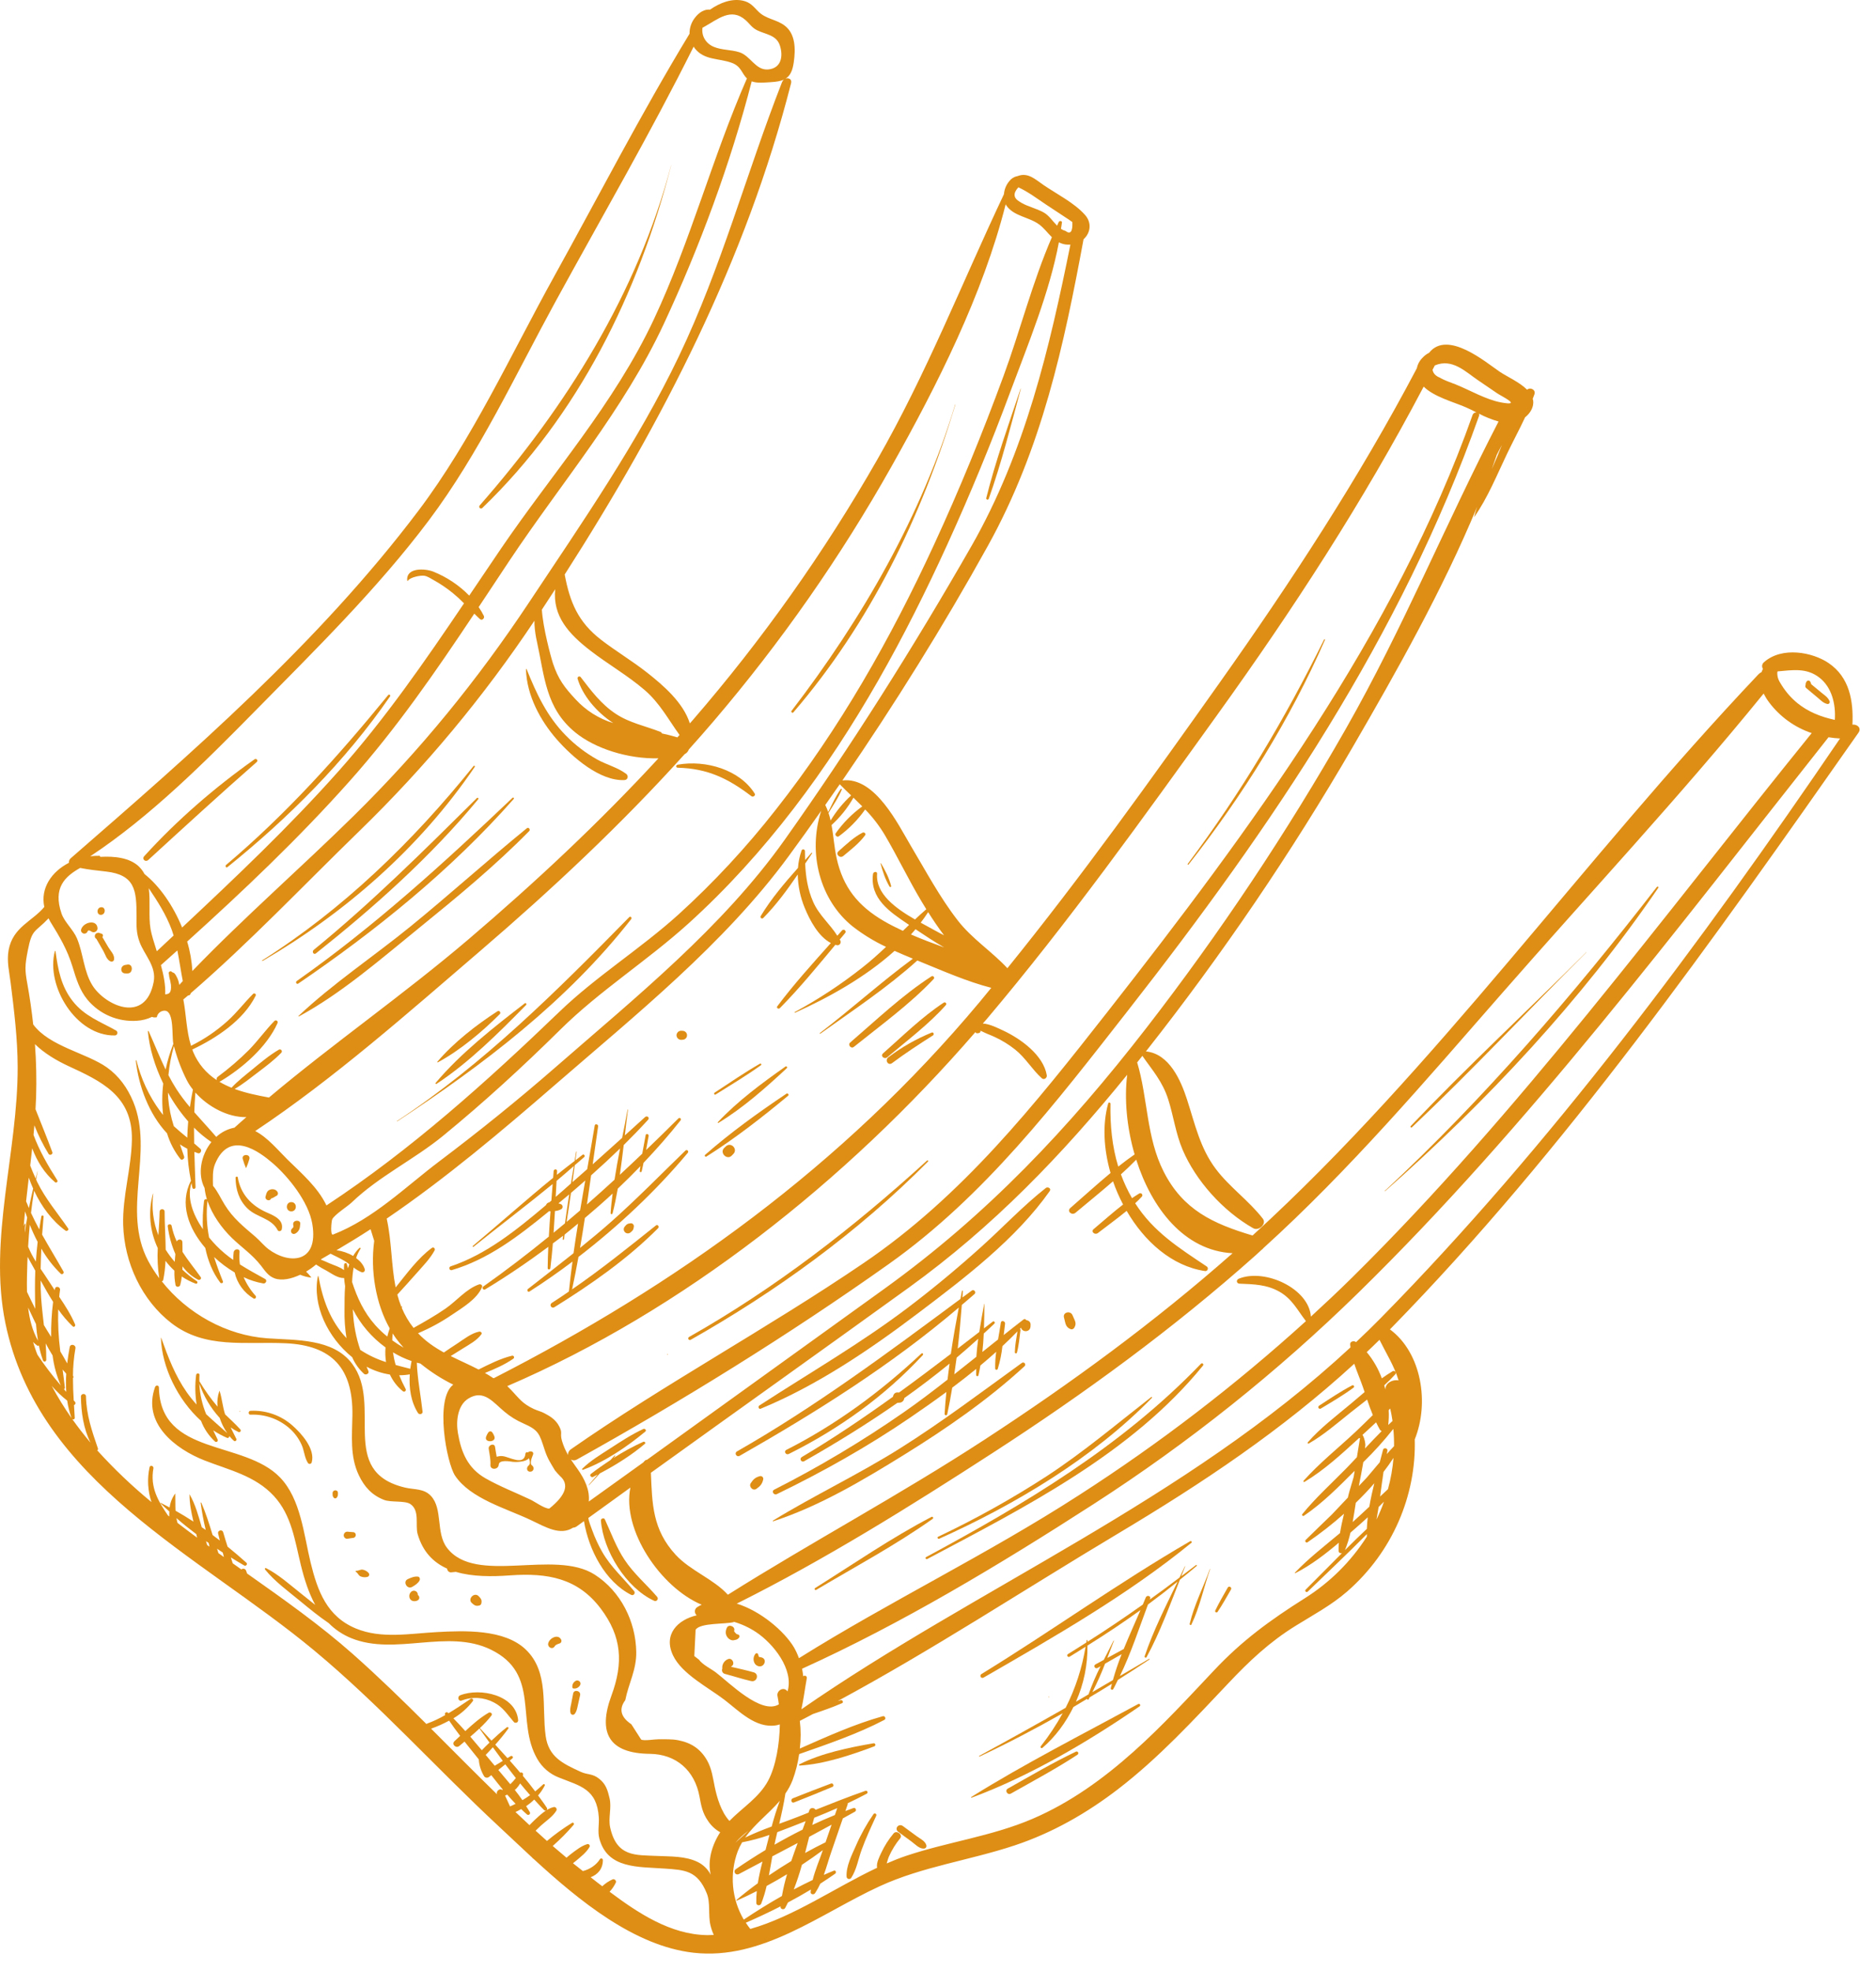 <svg width="99" height="104" viewBox="0 0 99 104" fill="none" xmlns="http://www.w3.org/2000/svg">
<path d="M4.411 49.248C4.409 49.259 4.412 49.27 4.426 49.268C4.435 49.267 4.437 49.26 4.439 49.254C4.476 49.26 4.513 49.253 4.545 49.234C4.577 49.216 4.601 49.187 4.614 49.153C4.67 49.017 4.78 49.129 4.859 49.168C4.891 49.181 4.925 49.186 4.959 49.183C4.993 49.18 5.025 49.168 5.054 49.15C5.082 49.131 5.106 49.105 5.122 49.075C5.138 49.045 5.146 49.012 5.146 48.978C5.123 48.486 4.404 48.639 4.282 49.035C4.275 49.057 4.273 49.081 4.276 49.104C4.279 49.128 4.287 49.15 4.299 49.17C4.311 49.19 4.328 49.208 4.347 49.221C4.366 49.235 4.388 49.244 4.411 49.248Z" fill="#DE8E15"/>
<path d="M5.387 49.274C5.348 49.256 5.307 49.242 5.265 49.232C5.247 49.221 5.226 49.214 5.205 49.212C5.184 49.21 5.163 49.214 5.143 49.222C4.978 49.244 4.958 49.479 5.086 49.533C5.207 49.743 5.33 49.954 5.45 50.166C5.558 50.356 5.626 50.647 5.84 50.726C5.86 50.734 5.881 50.737 5.902 50.736C5.923 50.734 5.944 50.726 5.961 50.715C5.979 50.703 5.994 50.687 6.004 50.669C6.014 50.65 6.02 50.629 6.02 50.608C6.05 50.369 5.833 50.17 5.722 49.984C5.614 49.802 5.507 49.62 5.401 49.437C5.413 49.427 5.422 49.414 5.428 49.399C5.434 49.384 5.436 49.368 5.435 49.352C5.434 49.337 5.429 49.321 5.42 49.308C5.412 49.294 5.4 49.283 5.387 49.274Z" fill="#DE8E15"/>
<path d="M5.337 48.267C5.589 48.247 5.591 47.846 5.337 47.865C5.084 47.885 5.084 48.286 5.337 48.267Z" fill="#DE8E15"/>
<path d="M98.076 38.656C98.252 38.406 98.001 38.202 97.756 38.232C97.815 36.985 97.606 35.736 96.499 34.983C95.643 34.401 94.035 34.104 93.097 34.931C93.042 34.972 93.005 35.033 92.993 35.1C92.982 35.168 92.997 35.237 93.035 35.294C93.024 35.315 93.012 35.332 93.002 35.354C92.987 35.388 92.973 35.423 92.962 35.458C92.896 35.489 92.836 35.533 92.787 35.587C83.441 45.458 75.784 56.342 66.148 65.14C66.132 65.155 66.115 65.17 66.098 65.184C63.995 64.559 62.435 63.824 61.416 61.829C60.486 60.011 60.581 57.95 60.01 56.053C60.102 55.938 60.194 55.823 60.285 55.707C60.817 56.474 61.349 57.054 61.654 58.019C61.93 58.893 62.048 59.812 62.408 60.659C63.103 62.292 64.534 63.891 66.13 64.799C66.43 64.969 66.855 64.572 66.642 64.297C65.903 63.342 64.888 62.639 64.16 61.673C63.326 60.567 63.059 59.295 62.642 58.011C62.312 56.992 61.705 55.596 60.472 55.472L60.503 55.433C64.501 50.359 68.136 45.01 71.38 39.423C73.707 35.415 76.132 31.119 77.951 26.736C77.894 26.918 77.834 27.099 77.79 27.283L77.794 27.285C78.51 26.267 78.999 25.051 79.535 23.93C79.837 23.299 80.18 22.664 80.483 22.016C80.766 21.793 80.951 21.467 80.909 21.131C80.902 21.102 80.893 21.074 80.883 21.046C80.913 20.96 80.951 20.877 80.978 20.792C81.052 20.555 80.747 20.414 80.589 20.561C80.191 20.162 79.523 19.869 79.144 19.614C78.426 19.129 76.388 17.384 75.415 18.614C75.288 18.677 75.173 18.763 75.076 18.868C74.92 19.02 74.813 19.216 74.769 19.43C71.722 25.214 68.117 30.722 64.361 36.021C60.727 41.149 57.06 46.266 53.162 51.082C52.342 50.199 51.296 49.534 50.543 48.563C49.59 47.336 48.858 45.953 48.067 44.628C47.404 43.516 46.184 40.968 44.456 41.176C47.195 37.188 49.805 32.999 52.133 28.798C54.987 23.649 56.15 18.188 57.181 12.624C57.543 12.299 57.639 11.757 57.248 11.326C56.675 10.691 55.775 10.245 55.065 9.759C54.637 9.466 54.247 9.077 53.702 9.29C53.578 9.311 53.461 9.366 53.366 9.45C53.363 9.449 53.36 9.449 53.357 9.45C53.355 9.451 53.352 9.453 53.351 9.456L53.346 9.466C53.134 9.673 53.003 9.951 52.979 10.247C50.746 14.967 48.892 19.718 46.292 24.255C43.497 29.14 40.235 33.743 36.552 38C36.504 38.056 36.453 38.11 36.405 38.166C36.054 37.059 34.997 36.156 34.152 35.489C33.367 34.871 32.501 34.358 31.713 33.749C30.514 32.824 30.072 31.777 29.8 30.311C34.969 22.24 39.37 13.719 41.746 4.392C41.801 4.178 41.619 4.092 41.459 4.147C41.696 3.998 41.824 3.741 41.889 3.282C41.99 2.571 41.978 1.782 41.408 1.35C40.961 1.011 40.417 1.016 40.007 0.597C39.75 0.336 39.591 0.119 39.199 0.034C38.612 -0.092 37.997 0.144 37.467 0.509C37.179 0.477 36.886 0.649 36.661 0.951C36.479 1.189 36.383 1.481 36.388 1.781C33.84 5.979 31.603 10.325 29.265 14.545C26.962 18.699 24.927 23.174 22.079 26.948C16.795 33.949 10.059 39.778 3.736 45.279C3.701 45.308 3.673 45.345 3.655 45.388C3.638 45.43 3.631 45.476 3.635 45.522C2.729 45.988 2.125 46.85 2.338 47.85C1.708 48.611 0.68 48.907 0.455 50.126C0.347 50.717 0.492 51.288 0.563 51.858C0.746 53.334 0.926 54.777 0.932 56.279C0.948 60.772 -0.623 65.372 0.281 69.791C1.998 78.19 10.518 82.045 16.577 87.076C20.006 89.924 23.009 93.278 26.321 96.358C26.869 96.867 27.457 97.428 28.077 98C28.097 98.031 28.126 98.058 28.159 98.075C30.57 100.291 33.486 102.674 36.601 103.026C40.224 103.434 43.278 100.965 46.415 99.521C48.687 98.476 51.149 98.158 53.537 97.366C55.539 96.701 57.352 95.664 59.016 94.384C61.158 92.736 62.98 90.754 64.834 88.796C65.916 87.651 66.976 86.644 68.359 85.786C69.294 85.206 70.265 84.688 71.095 83.965C73.497 81.872 74.74 78.885 74.659 75.941C75.436 74.023 75.025 71.376 73.349 70.138C73.38 70.106 73.412 70.076 73.443 70.043C82.591 60.684 90.366 49.653 98.076 38.656ZM93.81 35.422C94.606 35.353 95.334 35.223 96.013 35.751C96.67 36.261 96.883 37.151 96.827 37.981C96.091 37.825 95.409 37.549 94.852 37.096C94.529 36.831 94.251 36.516 94.029 36.161C93.884 35.934 93.785 35.774 93.791 35.485C93.793 35.463 93.8 35.442 93.81 35.422ZM66.259 66.232C66.364 66.138 66.465 66.04 66.57 65.945C66.609 65.922 66.643 65.891 66.669 65.853C71.212 61.736 75.191 57.061 79.28 52.387C83.812 47.205 88.633 42.051 93.07 36.592C93.153 36.755 93.25 36.911 93.36 37.058C93.928 37.813 94.711 38.378 95.607 38.678C87.587 48.584 80.145 58.722 71.366 67.39C70.649 68.099 69.915 68.787 69.177 69.465C69.085 67.993 66.766 66.904 65.374 67.463C65.222 67.525 65.245 67.719 65.41 67.726C66.181 67.756 66.863 67.773 67.532 68.158C68.194 68.54 68.472 69.128 68.909 69.693C68.912 69.697 68.916 69.697 68.919 69.699C65.192 73.081 61.191 76.149 56.959 78.872C52.097 82.013 46.927 84.501 42.161 87.486C42.09 87.285 42.001 87.092 41.894 86.907C41.388 86.063 40.144 84.996 38.88 84.607C43.486 82.307 47.99 79.504 52.395 76.65C57.201 73.539 61.901 70.118 66.259 66.232ZM41.03 89.481C41.059 89.619 41.081 89.769 41.101 89.922C40.173 90.487 38.48 88.772 37.781 88.24C37.519 88.041 37.077 87.833 36.885 87.564C36.804 87.5 36.722 87.436 36.64 87.373C36.663 86.908 36.686 86.443 36.709 85.979C36.978 85.61 38.227 85.704 38.725 85.582L38.727 85.577C38.718 85.57 38.708 85.565 38.7 85.558C39.128 85.68 39.535 85.868 39.907 86.115C40.793 86.706 41.907 88.069 41.56 89.24C41.547 89.226 41.536 89.21 41.523 89.196C41.313 88.979 40.974 89.221 41.03 89.481ZM65.046 66.12C60.917 69.765 56.492 72.999 51.963 75.952C47.486 78.872 42.817 81.364 38.411 84.138C37.66 83.31 36.436 82.874 35.659 82.033C34.424 80.694 34.419 79.338 34.348 77.703C38.824 74.482 43.375 71.245 47.96 67.934C52.404 64.725 56.035 60.951 59.485 56.703C59.326 57.969 59.459 59.475 59.875 60.907C59.58 61.111 59.294 61.327 59.013 61.55C58.689 60.492 58.58 59.386 58.601 58.231C58.601 58.217 58.595 58.203 58.586 58.192C58.576 58.181 58.563 58.174 58.549 58.172C58.534 58.17 58.52 58.173 58.508 58.181C58.495 58.189 58.486 58.201 58.482 58.215C58.171 59.327 58.243 60.627 58.605 61.887C57.878 62.491 57.179 63.127 56.48 63.737C56.288 63.905 56.562 64.147 56.755 63.986C57.408 63.439 58.083 62.894 58.736 62.326C58.882 62.747 59.06 63.156 59.267 63.55C58.729 63.964 58.219 64.427 57.714 64.847C57.55 64.983 57.779 65.179 57.941 65.053C58.432 64.671 58.962 64.293 59.455 63.885C60.398 65.51 61.845 66.794 63.577 67.059C63.608 67.066 63.64 67.063 63.669 67.048C63.697 67.034 63.719 67.01 63.731 66.981C63.743 66.952 63.745 66.919 63.735 66.889C63.726 66.859 63.706 66.833 63.679 66.817C62.213 65.837 60.865 64.99 59.905 63.484C60.024 63.371 60.145 63.26 60.253 63.139C60.273 63.12 60.284 63.094 60.285 63.067C60.286 63.039 60.277 63.013 60.26 62.992C60.242 62.971 60.217 62.957 60.19 62.954C60.163 62.95 60.136 62.957 60.113 62.973C59.985 63.046 59.864 63.133 59.739 63.215C59.508 62.815 59.312 62.395 59.153 61.96C59.431 61.708 59.702 61.451 59.961 61.184C60.771 63.733 62.484 65.984 65.046 66.12V66.12ZM71.032 38.435C67.899 43.94 64.38 49.217 60.503 54.226C56.377 59.55 52.097 64.083 46.688 67.983C42.458 71.033 38.276 74.045 34.141 77.019C34.099 77.02 34.059 77.037 34.029 77.067C33.998 77.097 33.973 77.129 33.944 77.16C32.983 77.85 32.025 78.537 31.07 79.222C31.132 78.616 30.858 78.041 30.475 77.501C30.35 77.326 30.234 77.165 30.127 77.004C30.176 77.033 30.231 77.048 30.288 77.048C30.345 77.047 30.4 77.031 30.448 77.001C35.954 73.936 41.616 70.442 46.914 66.682C51.976 63.09 55.702 58.202 59.528 53.313C67.096 43.643 73.933 33.591 78.052 21.942C78.06 21.923 78.063 21.902 78.061 21.881C78.06 21.86 78.053 21.84 78.042 21.822C78.373 21.997 78.721 22.136 79.081 22.238C76.282 27.651 74.027 33.177 71.032 38.435V38.435ZM78.722 24.756C78.814 24.501 78.9 24.247 78.989 23.992C79.079 23.817 79.17 23.644 79.261 23.47C79.179 23.677 79.098 23.884 79.013 24.085C78.918 24.307 78.82 24.531 78.722 24.755L78.722 24.756ZM75.704 19.309C75.708 19.3 75.708 19.292 75.712 19.283C76.632 18.886 77.34 19.615 77.983 20.051C78.325 20.285 78.668 20.518 79.011 20.752C79.259 20.92 80.367 21.444 79.219 21.233C78.411 21.085 77.557 20.578 76.821 20.283C76.543 20.172 76.241 20.079 75.99 19.928C75.759 19.837 75.631 19.697 75.598 19.511C75.632 19.443 75.669 19.377 75.704 19.308L75.704 19.309ZM64.249 37.699C68.226 32.169 71.944 26.458 75.13 20.398C75.68 20.94 76.67 21.193 77.365 21.493C77.536 21.566 77.722 21.662 77.916 21.76C77.873 21.756 77.829 21.767 77.793 21.79C77.756 21.814 77.727 21.849 77.712 21.89C73.637 33.422 65.918 43.852 58.471 53.352C54.58 58.315 50.794 63.09 45.581 66.635C40.461 70.118 35.058 73.023 30.124 76.466C30.075 76.498 30.036 76.542 30.01 76.595C29.984 76.647 29.974 76.706 29.979 76.764C29.842 76.533 29.735 76.285 29.659 76.028C29.535 75.607 29.707 75.638 29.513 75.259C29.337 74.917 29.065 74.737 28.728 74.561C28.551 74.467 28.35 74.422 28.169 74.337C27.562 74.051 27.413 73.799 26.982 73.344C26.909 73.268 26.84 73.197 26.77 73.131C36.023 69.149 44.649 62.341 51.475 54.452C51.48 54.459 51.48 54.465 51.484 54.472C51.493 54.486 51.507 54.498 51.523 54.506C51.539 54.514 51.556 54.517 51.574 54.516C51.599 54.512 51.624 54.509 51.65 54.505C51.664 54.504 51.679 54.499 51.692 54.492C51.705 54.485 51.716 54.475 51.724 54.463C51.733 54.45 51.739 54.437 51.742 54.422C51.745 54.408 51.744 54.393 51.74 54.378C51.872 54.446 52.094 54.543 52.115 54.551C52.242 54.602 52.369 54.654 52.492 54.711C52.873 54.887 53.232 55.107 53.561 55.367C54.121 55.809 54.461 56.425 54.982 56.891C55.099 56.996 55.264 56.868 55.241 56.733C55.067 55.672 53.867 54.803 52.933 54.368C52.701 54.261 52.222 54.015 51.866 54.002C51.94 53.916 52.018 53.831 52.091 53.744C56.375 48.673 60.306 43.182 64.249 37.699ZM28.988 79.592C28.747 79.607 28.222 79.229 28.003 79.124C27.22 78.753 26.382 78.428 25.634 78.004C24.682 77.464 24.335 76.624 24.162 75.59C24.061 74.991 24.142 74.143 24.716 73.788C25.538 73.277 26.043 74.007 26.615 74.476C26.915 74.73 27.25 74.939 27.611 75.095C28.446 75.461 28.462 75.644 28.746 76.504C28.895 76.958 29.05 77.182 29.29 77.584C29.373 77.685 29.46 77.781 29.552 77.874C30.053 78.316 29.865 78.888 28.988 79.592V79.592ZM52.311 52.118C52.109 52.363 51.91 52.612 51.707 52.855C44.435 61.556 35.63 67.821 26.057 72.714C26.044 72.711 26.034 72.705 26.021 72.701L26.017 72.701C25.879 72.607 25.736 72.521 25.591 72.438C26.108 72.228 26.632 72.003 27.087 71.686C27.105 71.675 27.118 71.658 27.125 71.638C27.131 71.618 27.131 71.596 27.122 71.577C27.114 71.557 27.099 71.542 27.079 71.533C27.06 71.524 27.038 71.522 27.018 71.528C26.407 71.676 25.823 71.974 25.255 72.256C24.774 72.007 24.272 71.79 23.785 71.546C23.999 71.416 24.21 71.281 24.421 71.149C24.766 70.931 25.157 70.733 25.401 70.4C25.461 70.318 25.363 70.241 25.286 70.257C24.873 70.339 24.5 70.643 24.149 70.873C23.907 71.031 23.663 71.192 23.424 71.357C22.932 71.087 22.465 70.771 22.061 70.341C22.69 70.076 23.29 69.75 23.853 69.366C24.407 68.991 25.176 68.539 25.439 67.906C25.477 67.816 25.37 67.734 25.287 67.763C24.618 67.987 24.091 68.642 23.509 69.043C22.965 69.417 22.397 69.741 21.824 70.06C21.567 69.736 21.357 69.377 21.199 68.995C21.207 68.981 21.214 68.967 21.222 68.954C21.234 68.935 21.206 68.915 21.192 68.932L21.181 68.95C21.096 68.739 21.025 68.523 20.967 68.303C21.31 67.926 21.655 67.551 21.991 67.167C22.322 66.79 22.697 66.412 22.936 65.969C22.982 65.883 22.885 65.772 22.795 65.837C22.058 66.374 21.463 67.201 20.879 67.924C20.643 66.752 20.676 65.506 20.407 64.293C23.514 62.177 26.464 59.687 29.304 57.224C33.531 53.556 38.218 49.804 41.607 45.188C42.188 44.397 42.765 43.593 43.337 42.777C42.614 45.006 43.268 47.504 45.011 48.89C45.552 49.309 46.138 49.666 46.758 49.957C46.353 50.337 45.943 50.71 45.499 51.055C44.383 51.937 43.193 52.72 41.942 53.395C41.922 53.406 41.936 53.439 41.957 53.43C43.722 52.636 45.662 51.561 47.208 50.168C47.527 50.311 47.851 50.448 48.175 50.58C46.481 51.828 44.919 53.241 43.266 54.506C43.245 54.522 43.264 54.554 43.286 54.539C45.011 53.307 46.817 52.112 48.409 50.676C48.449 50.692 48.49 50.709 48.529 50.725C49.728 51.21 51.001 51.779 52.311 52.118V52.118ZM21.72 71.809C21.693 71.945 21.669 72.08 21.651 72.218C21.388 72.151 21.131 72.086 20.88 72.016C20.817 71.797 20.77 71.575 20.738 71.35C21.048 71.538 21.377 71.693 21.72 71.809V71.809ZM20.7 70.716C20.702 70.594 20.71 70.473 20.725 70.352C20.779 70.436 20.832 70.521 20.89 70.601C21.018 70.775 21.155 70.943 21.301 71.102C21.094 70.985 20.893 70.856 20.7 70.716V70.716ZM20.372 71.863C19.891 71.713 19.433 71.496 19.012 71.219C18.79 70.573 18.661 69.898 18.627 69.215C18.625 69.17 18.622 69.121 18.62 69.074C19.026 69.873 19.618 70.564 20.345 71.09C20.322 71.348 20.331 71.608 20.372 71.863V71.863ZM19.809 69.92C19.2 69.238 18.851 68.471 18.582 67.642C18.59 67.385 18.617 67.129 18.663 66.875C18.793 66.979 18.937 67.064 19.091 67.125C19.113 67.131 19.137 67.131 19.159 67.125C19.181 67.119 19.201 67.107 19.217 67.091C19.233 67.075 19.245 67.055 19.251 67.033C19.256 67.011 19.256 66.987 19.25 66.965C19.182 66.733 19.01 66.535 18.792 66.374C18.849 66.201 18.927 66.036 19.025 65.883C19.05 65.845 18.998 65.813 18.968 65.841C18.837 65.966 18.726 66.108 18.636 66.265C18.367 66.106 18.068 66.003 17.758 65.962C18.362 65.606 18.962 65.239 19.556 64.853L19.748 65.467C19.536 67.049 19.831 68.782 20.566 70.087C20.516 70.228 20.473 70.371 20.438 70.517C20.213 70.335 20.003 70.136 19.809 69.921V69.92ZM18.303 66.69C18.281 66.607 18.168 66.638 18.159 66.717C18.148 66.815 18.154 66.912 18.152 67.01C17.939 66.842 17.626 66.756 17.395 66.655C17.248 66.592 17.093 66.517 16.933 66.457C16.94 66.448 16.947 66.439 16.954 66.43C17.118 66.34 17.28 66.239 17.444 66.145C17.694 66.27 17.949 66.388 18.19 66.532C18.274 66.584 18.356 66.64 18.434 66.702C18.41 66.771 18.385 66.84 18.365 66.912C18.344 66.839 18.324 66.766 18.303 66.691V66.69ZM14.167 65.904C13.933 65.728 13.715 65.455 13.486 65.258C12.851 64.713 12.295 64.28 11.848 63.546C11.62 63.172 11.488 62.861 11.239 62.56C11.235 62.17 11.205 61.765 11.342 61.427C12.1 59.563 13.697 60.772 14.387 61.366C15.223 62.088 16.281 63.404 16.479 64.565C16.838 66.674 15.245 66.715 14.167 65.905V65.904ZM10.796 62.679C10.818 62.883 10.86 63.085 10.921 63.282C10.906 63.273 10.89 63.269 10.873 63.268C10.856 63.268 10.839 63.271 10.824 63.279C10.809 63.286 10.796 63.297 10.787 63.311C10.777 63.325 10.771 63.341 10.769 63.358C10.704 63.854 10.684 64.355 10.708 64.855C10.21 64.126 9.842 63.233 10.103 62.416C10.122 62.5 10.134 62.586 10.155 62.669C10.179 62.759 10.323 62.734 10.319 62.638C10.298 62.01 10.273 61.39 10.257 60.772C10.321 60.796 10.384 60.823 10.451 60.845C10.576 60.883 10.669 60.698 10.578 60.614C10.468 60.514 10.357 60.419 10.246 60.325C10.24 60.048 10.238 59.771 10.239 59.494C10.518 59.778 10.825 60.033 11.156 60.254C10.604 60.943 10.41 61.942 10.796 62.679ZM9.31 57.461C9.157 57.222 9.018 56.975 8.888 56.725C8.937 56.205 9.034 55.691 9.178 55.189C9.341 55.817 9.571 56.426 9.864 57.004C9.953 57.175 10.06 57.337 10.181 57.487C10.119 57.794 10.065 58.102 10.021 58.411C9.764 58.11 9.526 57.793 9.31 57.461L9.31 57.461ZM9.932 59.167C9.906 59.453 9.89 59.739 9.883 60.024C9.641 59.826 9.401 59.628 9.172 59.416C9.016 58.934 8.917 58.435 8.875 57.93C8.868 57.834 8.865 57.738 8.863 57.642C9.164 58.187 9.522 58.698 9.932 59.167L9.932 59.167ZM8.913 51.39C8.923 51.446 8.93 51.501 8.934 51.557C8.973 51.69 9.003 51.825 9.021 51.962C9.053 52.389 8.924 52.449 8.717 52.462C8.744 51.991 8.637 51.452 8.492 50.921C8.781 50.663 9.07 50.404 9.359 50.144C9.467 50.681 9.541 51.223 9.646 51.761C9.583 51.828 9.521 51.897 9.459 51.964C9.457 51.947 9.455 51.93 9.452 51.913C9.427 51.768 9.377 51.629 9.305 51.501C9.278 51.441 9.24 51.386 9.193 51.341C9.155 51.313 9.097 51.31 9.075 51.282C9.005 51.194 8.85 51.286 8.913 51.39L8.913 51.39ZM8.274 50.189C8.131 49.737 7.997 49.322 7.943 49.006C7.832 48.35 7.945 47.561 7.851 46.863C8.313 47.556 8.761 48.24 9.067 49.066C9.102 49.162 9.132 49.259 9.162 49.357C8.865 49.634 8.569 49.912 8.274 50.189L8.274 50.189ZM14.714 55.382C14.209 55.677 13.755 56.062 13.303 56.433C12.933 56.737 12.544 57.035 12.219 57.388C11.995 57.299 11.778 57.193 11.572 57.07C11.593 57.067 11.614 57.059 11.633 57.048C12.782 56.361 14.079 55.245 14.642 53.987C14.654 53.965 14.658 53.94 14.653 53.915C14.648 53.89 14.633 53.868 14.613 53.853C14.592 53.839 14.567 53.832 14.541 53.836C14.516 53.839 14.493 53.851 14.477 53.87C14.006 54.355 13.613 54.91 13.14 55.393C12.626 55.906 12.075 56.381 11.491 56.812C11.464 56.831 11.444 56.858 11.434 56.889C11.424 56.921 11.425 56.955 11.437 56.985C10.884 56.629 10.451 56.114 10.197 55.507C10.177 55.462 10.166 55.414 10.148 55.369C10.153 55.367 10.156 55.368 10.161 55.366C11.403 54.777 12.842 53.84 13.489 52.539C13.499 52.521 13.503 52.5 13.498 52.479C13.494 52.459 13.482 52.44 13.465 52.428C13.448 52.416 13.427 52.411 13.406 52.413C13.385 52.416 13.366 52.426 13.352 52.442C12.887 52.906 12.498 53.428 12.008 53.867C11.435 54.384 10.795 54.821 10.105 55.164C10.097 55.169 10.089 55.175 10.082 55.181C9.833 54.394 9.829 53.533 9.675 52.731C9.757 52.661 9.841 52.592 9.923 52.522C9.955 52.524 9.986 52.514 10.012 52.494C10.037 52.475 10.055 52.447 10.062 52.416L10.065 52.402C13.143 49.744 16.038 46.689 18.982 43.828C22.437 40.47 25.528 36.757 28.203 32.749C28.201 32.82 28.203 32.892 28.206 32.964C28.226 33.27 28.27 33.574 28.339 33.873C28.742 35.718 28.801 37.361 30.348 38.634C31.399 39.499 33.153 40.051 34.748 40.008C31.595 43.43 28.208 46.588 24.733 49.55C21.302 52.474 17.579 55.056 14.193 57.906C13.573 57.792 12.952 57.663 12.383 57.454C12.819 57.201 13.222 56.873 13.624 56.568C14.046 56.248 14.474 55.927 14.844 55.544C14.862 55.526 14.872 55.502 14.874 55.477C14.875 55.451 14.867 55.426 14.851 55.406C14.835 55.386 14.812 55.372 14.787 55.368C14.762 55.363 14.736 55.368 14.714 55.382L14.714 55.382ZM10.254 58.682C10.264 58.337 10.284 57.991 10.311 57.643C10.97 58.387 12.02 58.959 13.001 58.939C12.791 59.125 12.579 59.307 12.372 59.496C12.012 59.565 11.679 59.734 11.412 59.984C11.033 59.538 10.634 59.118 10.254 58.682ZM48.074 49.303C48.156 49.211 48.236 49.119 48.314 49.026C48.792 49.348 49.299 49.682 49.826 49.987C49.233 49.772 48.645 49.55 48.073 49.303H48.074ZM49.82 49.347C49.651 49.261 49.483 49.173 49.32 49.081C49.107 48.96 48.854 48.827 48.587 48.68C48.725 48.499 48.858 48.314 48.98 48.124C49.232 48.525 49.512 48.941 49.819 49.347H49.82ZM45.504 42.545C44.963 42.938 44.489 43.416 44.103 43.962C44.037 44.056 44.17 44.192 44.265 44.124C44.803 43.73 45.273 43.251 45.657 42.706C46.05 43.11 46.394 43.558 46.684 44.04C47.368 45.197 47.946 46.416 48.639 47.572C48.717 47.701 48.799 47.834 48.883 47.971C48.678 48.145 48.483 48.329 48.286 48.511C47.277 47.931 46.199 47.158 46.286 46.097C46.297 45.96 46.087 45.981 46.07 46.113C45.9 47.401 46.949 48.107 47.896 48.745L47.974 48.797C47.865 48.901 47.756 49.006 47.648 49.111C47.303 48.95 46.963 48.782 46.637 48.591C45.275 47.793 44.487 46.812 44.149 45.272C44.021 44.685 43.987 44.097 43.883 43.529C44.342 43.112 44.731 42.625 45.038 42.086C45.197 42.239 45.352 42.392 45.504 42.545ZM44.915 41.967C44.493 42.355 44.129 42.8 43.833 43.291C43.802 43.157 43.766 43.023 43.722 42.892C43.969 42.488 44.24 42.094 44.424 41.657C44.439 41.621 44.385 41.604 44.366 41.632C44.1 42.007 43.912 42.432 43.707 42.844C43.663 42.717 43.611 42.592 43.551 42.471C43.806 42.108 44.062 41.745 44.315 41.378C44.518 41.585 44.718 41.777 44.915 41.967V41.967ZM51.259 28.821C48.229 34.118 44.891 39.403 41.402 44.317C38.115 48.947 33.52 52.637 29.34 56.286C27.352 58.021 25.297 59.678 23.191 61.266C21.401 62.616 19.702 64.311 17.574 65.135C17.415 65.198 17.492 64.429 17.528 64.341C17.626 64.1 18.35 63.644 18.564 63.438C19.98 62.073 21.86 61.172 23.384 59.924C25.539 58.159 27.594 56.274 29.576 54.316C31.655 52.261 34.146 50.7 36.338 48.717C38.365 46.882 40.207 44.84 41.88 42.663C45.171 38.382 47.774 33.597 50.005 28.698C51.204 26.067 52.306 23.394 53.312 20.681C54.252 18.161 55.384 15.432 55.879 12.785C55.988 12.842 56.106 12.88 56.228 12.898C56.314 12.909 56.4 12.912 56.487 12.905C55.39 18.341 54.104 23.848 51.259 28.822L51.259 28.821ZM53.742 9.882C54.277 10.132 54.743 10.488 55.23 10.812C55.545 11.022 55.865 11.226 56.179 11.438C56.32 11.526 56.457 11.619 56.59 11.716C56.612 12.226 56.491 12.382 56.228 12.185C56.143 12.162 56.062 12.124 55.989 12.073C56.005 11.961 56.028 11.85 56.041 11.738C56.052 11.651 55.909 11.634 55.871 11.714C55.84 11.777 55.815 11.842 55.784 11.906C55.56 11.68 55.365 11.386 55.121 11.236C54.873 11.084 54.595 11.005 54.326 10.891C54.139 10.828 53.96 10.742 53.795 10.634C53.474 10.442 53.459 10.191 53.742 9.882L53.742 9.882ZM36.351 39.542C36.792 39.049 37.23 38.553 37.66 38.049C41.218 33.882 44.363 29.379 47.05 24.604C49.455 20.333 51.877 15.519 53.071 10.779C53.081 10.797 53.09 10.817 53.101 10.834C53.495 11.415 54.286 11.44 54.828 11.835C55.09 12.024 55.282 12.293 55.51 12.515C54.477 14.899 53.836 17.453 52.953 19.851C51.847 22.857 50.635 25.827 49.291 28.736C47.015 33.67 44.319 38.432 40.946 42.712C39.394 44.696 37.678 46.545 35.815 48.24C33.792 50.066 31.478 51.5 29.537 53.365C25.698 57.056 21.687 60.665 17.227 63.598C16.773 62.641 15.898 61.892 15.167 61.174C14.69 60.705 14.132 60.016 13.469 59.674C17.595 56.927 21.535 53.439 25.375 50.143C29.115 46.932 32.763 43.523 36.13 39.79C36.233 39.74 36.313 39.651 36.351 39.542ZM31.166 34.335C32.092 35.049 33.123 35.637 34.015 36.403C34.82 37.095 35.269 37.959 35.861 38.777C35.824 38.819 35.786 38.862 35.748 38.904C35.469 38.819 35.194 38.752 34.924 38.694C34.922 38.678 34.916 38.662 34.906 38.649C34.896 38.636 34.882 38.626 34.867 38.62C34.058 38.3 33.233 38.147 32.502 37.666C31.723 37.153 31.199 36.447 30.642 35.722C30.628 35.706 30.61 35.695 30.589 35.691C30.568 35.687 30.547 35.69 30.528 35.699C30.51 35.709 30.495 35.724 30.486 35.743C30.477 35.762 30.474 35.783 30.479 35.804C30.736 36.681 31.463 37.56 32.364 38.152C31.603 37.918 30.918 37.486 30.379 36.901C29.797 36.277 29.455 35.833 29.181 34.998C29.072 34.668 28.651 33.113 28.595 32.166C28.831 31.807 29.066 31.448 29.299 31.088C29.157 32.506 30.009 33.444 31.166 34.335ZM41.272 4.327C39.373 9.178 38.079 14.084 35.829 18.79C33.651 23.345 30.711 27.577 27.943 31.747C25.189 35.898 22.165 39.596 18.668 43.041C15.867 45.799 12.855 48.422 10.15 51.232C10.122 50.705 10.03 50.183 9.877 49.677C12.835 47.004 15.76 44.234 18.462 41.199C20.915 38.445 22.984 35.447 25.029 32.376C25.128 32.474 25.227 32.573 25.331 32.666C25.439 32.764 25.591 32.613 25.533 32.493C25.454 32.332 25.362 32.178 25.259 32.031C25.801 31.216 26.344 30.398 26.888 29.576C29.636 25.452 32.911 21.633 35.033 17.084C36.918 13.04 38.564 8.593 39.668 4.292C39.961 4.402 40.352 4.352 40.669 4.335C40.962 4.318 41.189 4.281 41.364 4.203C41.323 4.236 41.292 4.278 41.272 4.327ZM37.107 1.446C37.884 1.019 38.575 0.379 39.347 1.062C39.569 1.259 39.675 1.46 39.96 1.599C40.429 1.828 40.975 1.841 41.158 2.408C41.333 2.95 41.243 3.599 40.541 3.664C39.875 3.726 39.607 2.942 39.017 2.756C38.578 2.616 38.091 2.649 37.665 2.47C37.224 2.285 37.006 1.863 37.074 1.456C37.086 1.454 37.096 1.45 37.107 1.446ZM13.485 37.488C16.597 34.324 19.92 31.066 22.636 27.449C25.288 23.916 27.197 19.784 29.323 15.897C31.744 11.472 34.325 7.028 36.605 2.461C36.627 2.494 36.647 2.528 36.671 2.559C37.175 3.187 37.913 3.061 38.614 3.314C39.12 3.496 39.143 3.882 39.416 4.138C37.579 8.338 36.446 12.713 34.508 16.843C32.414 21.302 29.168 24.939 26.435 28.95C25.872 29.776 25.315 30.6 24.762 31.424C24.22 30.871 23.568 30.438 22.848 30.152C22.451 30.001 21.428 29.919 21.489 30.625C21.491 30.648 21.517 30.652 21.53 30.633C21.655 30.451 22.185 30.349 22.385 30.376C22.555 30.397 22.725 30.52 22.87 30.597C23.233 30.798 23.577 31.03 23.898 31.292C24.105 31.461 24.301 31.641 24.487 31.832C22.416 34.898 20.335 37.909 17.884 40.666C15.269 43.608 12.433 46.292 9.611 48.936C9.144 47.791 8.425 46.748 7.626 46.115C7.547 45.964 7.443 45.826 7.32 45.708C6.836 45.254 6.051 45.164 5.287 45.208C5.289 45.201 5.289 45.194 5.287 45.188C5.286 45.182 5.283 45.175 5.279 45.17C5.276 45.165 5.271 45.161 5.265 45.157C5.259 45.154 5.253 45.153 5.246 45.152C5.084 45.149 4.923 45.158 4.762 45.179C7.929 43.084 10.779 40.238 13.484 37.489L13.485 37.488ZM4.229 45.792C4.678 45.883 5.13 45.929 5.595 45.982C7.132 46.157 7.209 46.977 7.204 48.348C7.202 48.864 7.188 49.218 7.366 49.702C7.618 50.387 8.272 50.985 8.107 51.821C7.665 54.055 5.541 53.043 4.882 51.996C4.414 51.252 4.398 50.307 4.061 49.507C3.869 49.052 3.404 48.651 3.25 48.206C2.776 46.836 3.437 46.24 4.229 45.792ZM1.305 64.571C1.285 64.606 1.268 64.642 1.252 64.678C1.272 64.423 1.296 64.168 1.321 63.912C1.357 64.022 1.395 64.131 1.434 64.24C1.389 64.505 1.348 64.77 1.312 65.034C1.303 64.884 1.314 64.734 1.346 64.587C1.347 64.581 1.347 64.576 1.344 64.571C1.342 64.566 1.337 64.562 1.332 64.56C1.327 64.558 1.321 64.558 1.316 64.56C1.311 64.562 1.307 64.566 1.305 64.571ZM1.526 63.737C1.475 63.618 1.424 63.501 1.377 63.38C1.422 62.965 1.47 62.55 1.519 62.133C1.588 62.328 1.665 62.522 1.749 62.709C1.668 63.052 1.592 63.395 1.526 63.737L1.526 63.737ZM1.572 64.618C1.694 64.926 1.833 65.229 1.987 65.523C1.947 65.869 1.916 66.216 1.894 66.562C1.734 66.313 1.597 66.05 1.484 65.776C1.506 65.39 1.535 65.004 1.572 64.618H1.572ZM1.444 66.584C1.447 66.493 1.455 66.401 1.458 66.311C1.562 66.511 1.677 66.705 1.779 66.889C1.806 66.939 1.834 66.991 1.862 67.042C1.849 67.361 1.844 67.678 1.845 67.998C1.848 68.338 1.85 68.694 1.86 69.053C1.711 68.757 1.565 68.458 1.424 68.157C1.41 67.625 1.43 67.092 1.444 66.584ZM1.783 69.618L1.9 69.859C1.922 70.156 1.958 70.45 2.005 70.737C1.71 70.207 1.556 69.609 1.484 68.986C1.581 69.198 1.681 69.409 1.783 69.618ZM1.92 71.334C1.854 71.158 1.801 70.98 1.745 70.804C1.812 70.874 1.886 70.938 1.965 70.994C1.978 71.003 1.994 71.007 2.01 71.004C2.026 71.002 2.04 70.995 2.051 70.983C2.104 71.253 2.177 71.519 2.269 71.777C2.276 71.797 2.29 71.814 2.308 71.824C2.326 71.835 2.347 71.839 2.368 71.835C2.389 71.831 2.407 71.82 2.421 71.804C2.434 71.788 2.441 71.767 2.441 71.747C2.444 71.457 2.431 71.168 2.41 70.878C2.525 71.094 2.647 71.307 2.775 71.514C2.844 72.058 2.989 72.59 3.206 73.094C2.765 72.581 2.355 72.041 1.978 71.479C1.959 71.43 1.939 71.382 1.92 71.334L1.92 71.334ZM2.145 67.558C2.352 67.936 2.568 68.319 2.803 68.686C2.725 69.299 2.691 69.917 2.7 70.535C2.568 70.327 2.439 70.119 2.316 69.909C2.243 69.269 2.163 68.626 2.147 67.983C2.144 67.842 2.146 67.7 2.145 67.558L2.145 67.558ZM2.731 73.122C2.978 73.405 3.251 73.664 3.546 73.896C3.591 74.211 3.669 74.521 3.777 74.821C3.394 74.276 3.045 73.709 2.731 73.122H2.731ZM3.304 72.258C3.367 72.334 3.43 72.406 3.496 72.477C3.475 72.796 3.475 73.116 3.496 73.435C3.454 73.388 3.414 73.34 3.372 73.291C3.388 73.287 3.402 73.277 3.412 73.263C3.422 73.249 3.426 73.233 3.425 73.216C3.388 72.891 3.346 72.573 3.304 72.258H3.304ZM9.357 80.31C9.338 80.24 9.324 80.169 9.313 80.097C9.648 80.39 9.999 80.671 10.361 80.943C10.374 81.004 10.388 81.064 10.401 81.126C10.055 80.871 9.712 80.613 9.373 80.352C9.368 80.338 9.361 80.324 9.357 80.31H9.357ZM11.011 81.407C11.025 81.472 11.04 81.537 11.053 81.602C11.014 81.573 10.973 81.545 10.933 81.516C10.914 81.448 10.892 81.38 10.871 81.312C10.917 81.344 10.964 81.375 11.011 81.407H11.011ZM11.453 81.709C11.555 81.776 11.655 81.849 11.757 81.914C11.776 81.993 11.796 82.071 11.815 82.149C11.719 82.081 11.623 82.012 11.527 81.943C11.502 81.865 11.478 81.787 11.453 81.709H11.453ZM26.228 94.666C25.053 93.522 23.904 92.357 22.75 91.205C23.078 91.089 23.396 90.947 23.701 90.78C23.887 91.053 24.082 91.321 24.283 91.585C24.183 91.679 24.084 91.774 23.985 91.864C23.811 92.025 24.065 92.266 24.242 92.115C24.331 92.039 24.423 91.962 24.514 91.886C24.762 92.202 25.015 92.514 25.266 92.826C25.287 93.138 25.382 93.44 25.543 93.708C25.567 93.747 25.606 93.775 25.651 93.786C25.695 93.797 25.743 93.79 25.782 93.767C25.832 93.732 25.878 93.694 25.927 93.659C26.127 93.913 26.328 94.168 26.535 94.418C26.523 94.424 26.514 94.433 26.5 94.439C26.383 94.336 26.163 94.49 26.229 94.666H26.228ZM25.301 91.196C25.477 91.44 25.654 91.689 25.832 91.939C25.695 92.072 25.558 92.203 25.426 92.343C25.226 92.103 25.024 91.865 24.819 91.627C24.984 91.487 25.144 91.344 25.301 91.196L25.301 91.196ZM27.45 94.094C27.622 94.304 27.796 94.51 27.975 94.712C27.843 94.807 27.708 94.894 27.568 94.976C27.441 94.791 27.305 94.611 27.166 94.434C27.19 94.412 27.216 94.399 27.239 94.375C27.32 94.289 27.391 94.195 27.45 94.093L27.45 94.094ZM26.93 94.135C26.72 93.88 26.51 93.63 26.297 93.383C26.422 93.287 26.544 93.186 26.666 93.086C26.848 93.331 27.035 93.569 27.223 93.81C27.133 93.925 27.035 94.033 26.93 94.134L26.93 94.135ZM26.109 93.16C26.075 93.121 26.04 93.081 26.007 93.041C25.881 92.891 25.756 92.74 25.631 92.589C25.763 92.459 25.884 92.321 26.009 92.186C26.18 92.426 26.358 92.664 26.533 92.904C26.39 92.987 26.248 93.073 26.109 93.16ZM26.654 94.736C26.694 94.722 26.729 94.7 26.768 94.684C26.912 94.85 27.056 95.014 27.208 95.17C27.111 95.216 27.016 95.266 26.916 95.307C26.828 95.117 26.74 94.927 26.654 94.736L26.654 94.736ZM37.506 98.91C37.357 98.622 37.121 98.389 36.831 98.244C36.167 97.914 35.364 97.954 34.644 97.918C33.556 97.865 32.536 97.987 32.197 96.402C32.093 95.912 32.286 95.374 32.168 94.877C32.069 94.46 31.979 94.132 31.623 93.85C31.258 93.558 31.021 93.654 30.641 93.479C29.689 93.042 28.951 92.694 28.796 91.592C28.578 90.038 28.994 88.212 27.735 87.019C26.603 85.947 24.508 86.029 23.048 86.109C21.623 86.186 20.13 86.475 18.788 85.922C17.255 85.291 16.757 83.94 16.392 82.444C16.032 80.963 15.872 79.081 14.776 77.947C12.86 75.963 8.458 76.832 8.386 73.2C8.383 73.078 8.223 73.07 8.183 73.18C7.498 75.093 9.246 76.446 10.798 77.054C12.093 77.561 13.464 77.858 14.452 78.927C15.396 79.95 15.559 81.286 15.883 82.599C16.065 83.336 16.294 84.048 16.636 84.676C16.376 84.465 16.113 84.255 15.852 84.048C15.278 83.593 14.695 83.067 14.042 82.735C14.032 82.73 14.021 82.729 14.011 82.731C14.001 82.733 13.991 82.739 13.985 82.747C13.978 82.756 13.975 82.766 13.976 82.777C13.976 82.788 13.98 82.798 13.988 82.806C14.495 83.438 15.203 83.945 15.826 84.461C16.321 84.87 16.819 85.276 17.349 85.638C17.688 85.98 18.092 86.249 18.538 86.43C20.865 87.374 23.62 85.917 25.906 87.035C28.538 88.322 27.205 90.798 28.349 92.794C28.605 93.245 29.009 93.594 29.492 93.781C30.61 94.231 31.501 94.37 31.6 95.888C31.624 96.246 31.533 96.633 31.626 96.991C32.052 98.614 33.69 98.484 35.094 98.587C36.117 98.661 36.806 98.674 37.299 99.896C37.5 100.395 37.364 101.051 37.493 101.579C37.535 101.753 37.592 101.922 37.666 102.085C37.548 102.089 37.431 102.099 37.311 102.097C35.378 102.067 33.667 100.928 32.169 99.808C32.306 99.664 32.418 99.498 32.501 99.317C32.539 99.227 32.425 99.116 32.333 99.153C32.131 99.243 31.945 99.367 31.784 99.518C31.696 99.452 31.609 99.386 31.523 99.321C31.404 99.23 31.29 99.134 31.171 99.043C31.542 98.901 31.817 98.603 31.815 98.13C31.814 98.112 31.807 98.095 31.796 98.082C31.785 98.068 31.769 98.058 31.752 98.053C31.735 98.049 31.716 98.05 31.7 98.056C31.683 98.063 31.669 98.075 31.659 98.09C31.478 98.388 31.126 98.628 30.759 98.717C30.586 98.579 30.409 98.445 30.237 98.304C30.3 98.253 30.362 98.206 30.424 98.154C30.671 97.944 30.949 97.73 31.11 97.446C31.12 97.428 31.124 97.408 31.122 97.387C31.121 97.367 31.113 97.348 31.1 97.332C31.088 97.316 31.071 97.304 31.051 97.297C31.032 97.291 31.011 97.29 30.992 97.296C30.675 97.391 30.407 97.61 30.147 97.804C30.06 97.869 29.98 97.944 29.895 98.012C29.651 97.807 29.407 97.602 29.167 97.394C29.561 97.049 29.93 96.677 30.27 96.279C30.317 96.223 30.258 96.131 30.188 96.174C29.724 96.459 29.282 96.778 28.865 97.129C28.664 96.95 28.465 96.768 28.265 96.587C28.358 96.497 28.449 96.405 28.545 96.318C28.815 96.073 29.173 95.844 29.36 95.528C29.372 95.506 29.377 95.481 29.375 95.456C29.373 95.43 29.363 95.406 29.348 95.387C29.332 95.367 29.311 95.352 29.287 95.344C29.263 95.336 29.238 95.335 29.213 95.342C28.841 95.429 28.501 95.759 28.229 96.009C28.128 96.101 28.037 96.2 27.942 96.295C27.694 96.066 27.449 95.833 27.204 95.602C27.309 95.556 27.405 95.5 27.504 95.447C27.605 95.54 27.701 95.641 27.807 95.728C27.824 95.744 27.846 95.753 27.869 95.754C27.892 95.755 27.915 95.748 27.934 95.734C27.952 95.719 27.965 95.699 27.97 95.677C27.975 95.654 27.972 95.63 27.961 95.61C27.902 95.501 27.829 95.399 27.764 95.293C27.917 95.19 28.061 95.073 28.192 94.944C28.366 95.132 28.533 95.327 28.715 95.502C28.79 95.575 28.922 95.481 28.863 95.388C28.721 95.162 28.554 94.947 28.396 94.728C28.533 94.568 28.651 94.393 28.748 94.206C28.754 94.195 28.756 94.182 28.753 94.17C28.75 94.158 28.743 94.147 28.733 94.139C28.723 94.132 28.71 94.128 28.698 94.129C28.685 94.13 28.674 94.135 28.665 94.144C28.529 94.273 28.388 94.396 28.243 94.513C28.035 94.234 27.817 93.961 27.592 93.692C27.597 93.666 27.601 93.639 27.603 93.611C27.604 93.594 27.599 93.577 27.59 93.562C27.581 93.547 27.569 93.535 27.554 93.526C27.539 93.518 27.521 93.513 27.504 93.514C27.487 93.514 27.47 93.519 27.455 93.529C27.271 93.314 27.09 93.1 26.9 92.889C26.948 92.848 26.997 92.81 27.044 92.768C27.111 92.708 27.026 92.611 26.951 92.651C26.891 92.683 26.837 92.723 26.779 92.756C26.564 92.519 26.352 92.281 26.136 92.049C26.378 91.777 26.61 91.497 26.827 91.198C26.867 91.144 26.787 91.101 26.742 91.134C26.458 91.356 26.193 91.591 25.936 91.835C25.731 91.615 25.524 91.393 25.323 91.175C25.547 90.969 25.752 90.746 25.939 90.507C26.008 90.414 25.877 90.31 25.79 90.362C25.342 90.621 24.942 90.972 24.556 91.332C24.351 91.102 24.142 90.878 23.927 90.659C24.325 90.423 24.674 90.113 24.956 89.746C25.008 89.676 24.907 89.585 24.837 89.631C24.445 89.894 24.063 90.157 23.666 90.392C23.656 90.383 23.647 90.372 23.638 90.363C23.563 90.291 23.433 90.384 23.492 90.476L23.498 90.485C23.195 90.662 22.875 90.813 22.545 90.934C22.529 90.939 22.515 90.948 22.502 90.958C21.231 89.692 19.949 88.444 18.613 87.261C16.903 85.748 14.975 84.383 13.038 83.017C13.022 82.968 13.004 82.918 12.988 82.871C12.979 82.847 12.965 82.825 12.947 82.807C12.928 82.79 12.905 82.778 12.881 82.771C12.856 82.764 12.83 82.764 12.805 82.769C12.78 82.775 12.757 82.787 12.738 82.804C12.585 82.696 12.432 82.588 12.28 82.479C12.253 82.397 12.227 82.314 12.203 82.233L12.184 82.171C12.419 82.314 12.655 82.463 12.888 82.595C12.979 82.647 13.084 82.521 13.002 82.448C12.685 82.163 12.353 81.879 12.009 81.6C11.93 81.347 11.85 81.095 11.777 80.84C11.729 80.67 11.466 80.742 11.512 80.914C11.544 81.034 11.571 81.156 11.601 81.278C11.475 81.18 11.349 81.084 11.22 80.988C11.043 80.41 10.865 79.832 10.622 79.277C10.62 79.274 10.617 79.272 10.614 79.27C10.61 79.269 10.606 79.269 10.602 79.27C10.599 79.271 10.595 79.273 10.593 79.276C10.591 79.279 10.59 79.283 10.59 79.287C10.653 79.769 10.742 80.248 10.857 80.721C10.787 80.671 10.716 80.625 10.646 80.576C10.474 79.982 10.313 79.378 10.004 78.839L10.001 78.84C9.999 79.327 10.096 79.805 10.208 80.279C9.897 80.075 9.581 79.885 9.263 79.705C9.247 79.409 9.258 79.113 9.249 78.81C9.249 78.809 9.249 78.808 9.248 78.807C9.248 78.806 9.247 78.806 9.246 78.805C9.246 78.805 9.245 78.805 9.244 78.805C9.243 78.805 9.242 78.805 9.241 78.806C9.085 79.02 8.985 79.271 8.952 79.534C8.797 79.451 8.642 79.37 8.488 79.294C8.485 79.293 8.482 79.293 8.479 79.293C8.476 79.294 8.473 79.296 8.471 79.299C8.469 79.301 8.469 79.304 8.469 79.307C8.469 79.31 8.47 79.313 8.472 79.316C8.617 79.464 8.782 79.603 8.937 79.747C8.931 79.834 8.929 79.922 8.932 80.01C8.909 79.993 8.888 79.976 8.865 79.957C8.346 79.196 7.914 78.476 8.096 77.469C8.12 77.338 7.921 77.279 7.892 77.414C7.761 78.024 7.796 78.657 7.993 79.249C6.973 78.41 6.016 77.498 5.129 76.519C5.146 76.51 5.16 76.496 5.167 76.478C5.174 76.46 5.175 76.439 5.168 76.421C4.854 75.502 4.559 74.672 4.537 73.672C4.534 73.498 4.269 73.508 4.271 73.683C4.28 74.507 4.406 75.383 4.778 76.116C4.436 75.711 4.112 75.293 3.805 74.861C3.816 74.873 3.831 74.882 3.847 74.886C3.863 74.89 3.88 74.888 3.896 74.882C3.911 74.876 3.924 74.865 3.933 74.851C3.942 74.837 3.946 74.82 3.945 74.804C3.933 74.576 3.919 74.351 3.905 74.128C3.922 74.124 3.937 74.116 3.95 74.105C3.962 74.093 3.972 74.079 3.977 74.063C3.983 74.047 3.985 74.03 3.982 74.013C3.979 73.996 3.972 73.98 3.962 73.967C3.937 73.939 3.914 73.912 3.89 73.884C3.866 73.489 3.85 73.098 3.851 72.706C3.862 72.696 3.871 72.684 3.875 72.669C3.879 72.655 3.878 72.64 3.872 72.626C3.866 72.609 3.857 72.593 3.851 72.575C3.853 72.096 3.896 71.618 3.98 71.146C4.018 70.944 3.716 70.87 3.678 71.075C3.625 71.355 3.581 71.644 3.546 71.935C3.432 71.721 3.309 71.51 3.182 71.301C3.086 70.565 3.049 69.823 3.072 69.082C3.297 69.407 3.554 69.708 3.839 69.981C3.909 70.046 3.997 69.955 3.963 69.877C3.745 69.36 3.439 68.886 3.125 68.419C3.139 68.301 3.147 68.184 3.167 68.064C3.195 67.885 2.929 67.821 2.9 68.002C2.897 68.025 2.894 68.049 2.89 68.072C2.78 67.908 2.671 67.744 2.567 67.58C2.442 67.382 2.294 67.17 2.145 66.948C2.151 66.591 2.164 66.234 2.181 65.877C2.459 66.365 2.804 66.811 3.207 67.203C3.28 67.273 3.4 67.173 3.349 67.084C2.973 66.42 2.584 65.788 2.223 65.141C2.246 64.823 2.272 64.505 2.3 64.186C2.307 64.116 2.194 64.107 2.182 64.176C2.14 64.405 2.106 64.635 2.073 64.865C1.919 64.579 1.772 64.29 1.636 63.992C1.682 63.601 1.737 63.21 1.8 62.822C2.192 63.657 2.736 64.397 3.452 64.925C3.524 64.978 3.654 64.898 3.592 64.807C3.034 63.993 2.405 63.263 1.966 62.366C1.945 62.323 1.928 62.277 1.907 62.234C1.935 62.087 1.958 61.938 1.989 61.791C1.989 61.788 1.984 61.786 1.983 61.79C1.948 61.92 1.916 62.048 1.883 62.178C1.779 61.955 1.682 61.728 1.594 61.496C1.63 61.192 1.665 60.887 1.698 60.582C1.957 61.274 2.347 61.902 2.905 62.374C2.967 62.426 3.073 62.349 3.024 62.273C2.515 61.472 2.076 60.707 1.769 59.877C1.785 59.709 1.8 59.54 1.814 59.372C2.02 59.897 2.271 60.402 2.565 60.883C2.626 60.981 2.805 60.905 2.761 60.786C2.478 60.023 2.171 59.275 1.874 58.523C1.887 58.3 1.899 58.078 1.906 57.856C1.933 56.933 1.913 56.01 1.845 55.089C2.335 55.568 2.968 55.947 3.597 56.239C5.331 57.041 7.005 57.805 6.96 60.142C6.932 61.636 6.458 63.122 6.5 64.616C6.556 66.63 7.489 68.603 9.04 69.804C10.823 71.184 12.922 70.769 15.088 70.871C17.519 70.986 18.637 72.187 18.597 74.681C18.58 75.758 18.462 76.843 18.937 77.835C19.229 78.447 19.624 78.884 20.265 79.134C20.634 79.278 21.364 79.158 21.657 79.355C22.167 79.7 21.904 80.464 22.04 80.937C22.311 81.88 22.88 82.44 23.598 82.762C23.598 82.79 23.605 82.817 23.616 82.842C23.628 82.868 23.645 82.89 23.666 82.908C23.686 82.927 23.711 82.94 23.737 82.949C23.764 82.957 23.792 82.959 23.819 82.956C23.899 82.949 23.978 82.94 24.057 82.931C24.927 83.191 25.948 83.187 26.915 83.117C28.894 82.976 30.486 83.26 31.699 84.865C32.815 86.342 32.907 87.729 32.266 89.46C31.539 91.424 32.132 92.51 34.289 92.532C35.688 92.548 36.661 93.412 36.913 94.781C37.002 95.264 37.07 95.651 37.36 96.065C37.523 96.316 37.745 96.524 38.007 96.67C37.563 97.351 37.331 98.184 37.506 98.91V98.91ZM37.718 94.273C37.619 93.792 37.56 93.311 37.314 92.878C36.969 92.274 36.48 91.947 35.783 91.813C35.451 91.749 35.097 91.767 34.76 91.763C34.544 91.761 33.996 91.861 33.835 91.779C33.662 91.51 33.489 91.241 33.317 90.972C32.754 90.593 32.648 90.168 32.997 89.7C33.172 88.811 33.591 88.109 33.576 87.157C33.551 85.548 32.76 83.959 31.383 83.076C29.255 81.713 25.096 83.642 23.59 81.664C22.988 80.875 23.381 79.61 22.741 78.925C22.365 78.523 21.866 78.601 21.377 78.485C17.807 77.641 20.222 74.136 18.585 71.954C17.573 70.605 15.622 70.719 14.098 70.608C11.945 70.453 9.87 69.295 8.537 67.6C8.555 67.598 8.571 67.59 8.585 67.579C8.598 67.567 8.608 67.552 8.613 67.535C8.68 67.201 8.721 66.862 8.734 66.52C8.873 66.708 9.031 66.882 9.204 67.04C9.196 67.294 9.216 67.549 9.263 67.799C9.29 67.927 9.476 67.915 9.51 67.799C9.55 67.651 9.578 67.5 9.594 67.348C9.823 67.504 10.07 67.632 10.33 67.727C10.411 67.755 10.451 67.638 10.386 67.594C10.116 67.413 9.862 67.21 9.625 66.987C9.629 66.929 9.633 66.872 9.634 66.813C9.846 67.111 10.127 67.353 10.453 67.517C10.535 67.557 10.655 67.469 10.591 67.38C10.259 66.912 9.917 66.499 9.632 66.052C9.628 65.88 9.624 65.709 9.626 65.546C9.629 65.36 9.387 65.352 9.328 65.5C9.204 65.235 9.112 64.955 9.055 64.668C9.033 64.555 8.836 64.579 8.851 64.695C8.915 65.201 9.051 65.695 9.255 66.162C9.242 66.299 9.23 66.437 9.22 66.575C9.044 66.374 8.885 66.159 8.743 65.932C8.738 65.257 8.686 64.576 8.687 63.924C8.687 63.755 8.428 63.755 8.424 63.924C8.416 64.333 8.386 64.754 8.359 65.176C8.083 64.478 7.99 63.721 8.088 62.977C8.089 62.97 8.078 62.969 8.076 62.976C7.801 63.919 7.907 64.962 8.325 65.85C8.297 66.38 8.323 66.912 8.403 67.438C8.185 67.148 7.989 66.841 7.818 66.522C6.403 63.839 8.14 60.817 7.031 58.128C6.732 57.402 6.276 56.768 5.646 56.32C4.559 55.55 2.61 55.214 1.752 54.05C1.673 53.324 1.569 52.603 1.439 51.886C1.31 51.17 1.31 50.952 1.468 50.141C1.694 48.983 1.845 49.212 2.562 48.45C2.591 48.505 2.614 48.558 2.647 48.614C3.141 49.413 3.551 50.094 3.834 51.026C4.023 51.647 4.204 52.245 4.615 52.744C4.931 53.122 5.331 53.42 5.784 53.613C6.237 53.806 6.73 53.889 7.221 53.856C7.499 53.84 7.77 53.771 8.021 53.651C8.102 53.685 8.191 53.691 8.275 53.667C8.293 53.564 8.349 53.472 8.432 53.409C8.514 53.346 8.618 53.316 8.722 53.326C9.203 53.388 9.06 54.702 9.149 55.069C8.974 55.509 8.837 55.964 8.739 56.427C8.418 55.766 8.148 55.081 7.844 54.404C7.835 54.385 7.802 54.397 7.804 54.417C7.882 55.297 8.174 56.259 8.615 57.169C8.548 57.718 8.546 58.274 8.608 58.824C8.556 58.759 8.502 58.697 8.452 58.627C7.863 57.826 7.438 56.916 7.201 55.949C7.197 55.931 7.166 55.937 7.168 55.956C7.31 57.288 7.859 58.78 8.815 59.794C8.963 60.286 9.203 60.747 9.521 61.151C9.595 61.242 9.753 61.13 9.719 61.024C9.647 60.804 9.571 60.589 9.496 60.378C9.62 60.462 9.75 60.539 9.884 60.607C9.899 61.175 9.964 61.739 10.077 62.296C9.459 63.486 9.938 64.8 10.832 65.839C10.97 66.504 11.216 67.134 11.623 67.672C11.67 67.734 11.798 67.693 11.764 67.606C11.589 67.171 11.431 66.746 11.297 66.32C11.629 66.629 11.993 66.903 12.383 67.135C12.448 67.419 12.57 67.688 12.742 67.924C12.914 68.16 13.132 68.359 13.383 68.509C13.47 68.561 13.55 68.435 13.488 68.366C13.225 68.076 13.011 67.743 12.857 67.383C13.185 67.541 13.534 67.652 13.893 67.714C14.029 67.734 14.116 67.549 13.99 67.479C13.537 67.228 13.089 66.984 12.661 66.711C12.628 66.494 12.621 66.274 12.641 66.055C12.659 65.851 12.356 65.875 12.331 66.071C12.314 66.205 12.306 66.339 12.307 66.474C11.987 66.251 11.688 65.999 11.416 65.721C11.292 65.594 11.163 65.448 11.034 65.291C10.908 64.653 10.879 64 10.947 63.353C11.201 64.1 11.7 64.792 12.235 65.312C12.764 65.825 13.301 66.173 13.769 66.77C13.982 67.042 14.154 67.33 14.502 67.45C14.887 67.583 15.382 67.471 15.841 67.255C16.023 67.332 16.215 67.383 16.412 67.406C16.414 67.407 16.416 67.407 16.418 67.406C16.42 67.405 16.422 67.404 16.422 67.402C16.424 67.4 16.424 67.398 16.424 67.396C16.423 67.394 16.422 67.392 16.421 67.391C16.339 67.284 16.25 67.183 16.154 67.089C16.339 66.98 16.515 66.855 16.678 66.716C16.862 66.838 17.053 66.95 17.249 67.052C17.53 67.21 17.832 67.443 18.16 67.428C18.17 67.571 18.188 67.714 18.212 67.855C18.179 68.287 18.184 68.715 18.181 69.086C18.17 69.592 18.205 70.099 18.285 70.6C17.424 69.685 17.029 68.575 16.806 67.336C16.803 67.32 16.778 67.321 16.775 67.336C16.47 68.859 17.299 70.57 18.585 71.606C18.729 71.94 18.943 72.239 19.211 72.485C19.302 72.565 19.497 72.474 19.442 72.342C19.408 72.263 19.377 72.185 19.345 72.107C19.73 72.314 20.146 72.454 20.577 72.521C20.733 72.863 20.967 73.165 21.26 73.401C21.277 73.415 21.298 73.423 21.32 73.423C21.343 73.423 21.364 73.416 21.381 73.402C21.399 73.388 21.411 73.369 21.415 73.347C21.42 73.326 21.417 73.303 21.407 73.283C21.28 73.048 21.167 72.806 21.067 72.558C21.254 72.559 21.441 72.543 21.625 72.51C21.576 73.238 21.685 73.962 22.061 74.555C22.122 74.65 22.314 74.614 22.3 74.481C22.199 73.586 22.029 72.761 21.997 71.895C22.06 71.913 22.124 71.927 22.187 71.941C22.721 72.376 23.302 72.75 23.92 73.054C22.93 73.798 23.571 77.189 24.015 77.856C24.826 79.071 26.727 79.588 28.004 80.195C28.807 80.576 29.562 81.034 30.243 80.599C30.31 80.598 30.374 80.576 30.428 80.536C30.558 80.442 30.687 80.349 30.817 80.255C31.068 81.771 31.933 83.445 33.306 84.144C33.333 84.158 33.364 84.162 33.393 84.156C33.422 84.149 33.448 84.133 33.466 84.109C33.485 84.085 33.494 84.056 33.493 84.026C33.493 83.996 33.481 83.968 33.462 83.945C32.892 83.255 32.239 82.675 31.787 81.892C31.571 81.515 31.389 81.119 31.242 80.71C31.152 80.459 31.065 80.253 31.047 80.088C31.253 79.94 31.459 79.791 31.666 79.642C32.198 79.256 32.732 78.871 33.266 78.485C32.812 80.73 34.862 83.754 37.028 84.665C36.951 84.699 36.877 84.739 36.806 84.784C36.768 84.805 36.736 84.835 36.712 84.872C36.688 84.909 36.674 84.951 36.67 84.994C36.667 85.037 36.674 85.081 36.691 85.121C36.708 85.161 36.734 85.197 36.768 85.224C35.775 85.452 34.986 86.222 35.518 87.34C35.985 88.324 37.376 89.029 38.224 89.677C38.985 90.259 39.888 91.216 40.973 91.026C41.034 91.014 41.094 90.999 41.153 90.979C41.138 92.043 40.937 93.195 40.538 93.945C40.064 94.836 39.18 95.367 38.494 96.072C38.05 95.592 37.828 94.812 37.718 94.272L37.718 94.273ZM43.884 96.27C43.778 96.58 43.672 96.888 43.566 97.198C43.208 97.374 42.846 97.562 42.487 97.763C42.56 97.477 42.632 97.193 42.702 96.911C43.098 96.699 43.492 96.486 43.884 96.27V96.27ZM42.862 96.285C42.896 96.156 42.931 96.031 42.967 95.905C43.376 95.742 43.782 95.574 44.184 95.395C44.142 95.517 44.1 95.639 44.058 95.761C43.656 95.924 43.257 96.099 42.862 96.285V96.285ZM42.319 98.386C42.699 98.136 43.068 97.879 43.423 97.614C43.246 98.132 43.02 98.654 42.886 99.188C42.551 99.346 42.218 99.515 41.889 99.689C42.054 99.263 42.198 98.828 42.319 98.386V98.386ZM41.756 98.189C41.355 98.43 40.96 98.684 40.576 98.946C40.641 98.613 40.697 98.276 40.755 97.942C41.201 97.709 41.647 97.473 42.094 97.237C41.977 97.552 41.864 97.87 41.756 98.189L41.756 98.189ZM42.353 96.531C41.85 96.782 41.356 97.047 40.871 97.327C40.884 97.263 40.896 97.198 40.91 97.135C40.945 96.978 40.982 96.822 41.019 96.665C41.526 96.478 42.026 96.275 42.515 96.085C42.463 96.233 42.409 96.382 42.353 96.531V96.531ZM40.722 96.367C40.244 96.542 39.776 96.732 39.325 96.949C39.834 96.229 40.572 95.689 41.152 95.01C40.985 95.454 40.846 95.909 40.722 96.367V96.367ZM38.807 97.224C39.014 96.985 39.248 96.772 39.504 96.588L38.807 97.224ZM38.931 97.675C38.995 97.511 39.073 97.352 39.163 97.2C39.653 97.107 40.134 96.977 40.604 96.812C40.569 96.949 40.533 97.086 40.498 97.222C40.466 97.348 40.433 97.476 40.399 97.605C39.86 97.93 39.336 98.267 38.833 98.615C38.799 98.636 38.775 98.669 38.766 98.708C38.757 98.747 38.763 98.788 38.783 98.822C38.804 98.856 38.837 98.881 38.876 98.891C38.914 98.901 38.955 98.895 38.99 98.876C39.404 98.654 39.82 98.434 40.238 98.216C40.14 98.594 40.052 98.977 39.991 99.36C39.6 99.645 39.224 99.939 38.869 100.238C38.85 100.254 38.875 100.279 38.896 100.271C39.241 100.119 39.59 99.95 39.937 99.773C39.915 99.98 39.906 100.189 39.911 100.397C39.915 100.549 40.12 100.564 40.173 100.431C40.29 100.128 40.384 99.818 40.457 99.502C40.82 99.306 41.18 99.1 41.535 98.884C41.422 99.261 41.332 99.644 41.264 100.032C40.567 100.427 39.89 100.849 39.249 101.279C38.933 100.739 38.74 100.136 38.685 99.513C38.63 98.89 38.714 98.262 38.931 97.675L38.931 97.675ZM72.131 81.074C71.29 82.39 70.167 83.503 68.843 84.332C67.014 85.489 65.552 86.554 64.089 88.106C62.698 89.581 61.333 91.069 59.822 92.416C58.224 93.843 56.476 95.109 54.49 95.96C52.336 96.885 50.006 97.18 47.816 97.915C47.472 98.031 47.13 98.168 46.791 98.316C46.832 98.19 46.864 98.058 46.914 97.944C47.067 97.6 47.266 97.278 47.505 96.987C47.658 96.796 47.314 96.541 47.157 96.732C46.897 97.042 46.678 97.385 46.506 97.752C46.405 97.975 46.236 98.288 46.286 98.544C44.062 99.592 41.909 101.112 39.594 101.771C39.51 101.666 39.431 101.556 39.358 101.443C39.965 101.18 40.582 100.891 41.194 100.578C41.193 100.589 41.191 100.597 41.191 100.608C41.18 100.732 41.371 100.775 41.431 100.67C41.485 100.576 41.531 100.474 41.581 100.375C41.992 100.158 42.398 99.929 42.794 99.69C42.788 99.735 42.781 99.78 42.778 99.826C42.769 99.951 42.947 99.981 43.011 99.886C43.116 99.726 43.209 99.558 43.288 99.383C43.556 99.211 43.819 99.036 44.073 98.856C44.148 98.802 44.108 98.654 44.003 98.696C43.826 98.766 43.65 98.843 43.474 98.919C43.616 98.522 43.73 98.111 43.865 97.719C44.069 97.127 44.273 96.534 44.477 95.94C44.691 95.821 44.907 95.703 45.119 95.582C45.223 95.522 45.156 95.35 45.037 95.392C44.895 95.441 44.753 95.496 44.612 95.55C44.65 95.438 44.688 95.327 44.727 95.217C44.734 95.192 44.738 95.165 44.736 95.138C45.075 94.978 45.41 94.812 45.742 94.634C45.759 94.624 45.773 94.607 45.779 94.588C45.785 94.568 45.784 94.547 45.776 94.529C45.768 94.51 45.753 94.495 45.735 94.486C45.716 94.478 45.695 94.476 45.676 94.482C44.785 94.792 43.912 95.138 43.041 95.485C42.979 95.367 42.76 95.349 42.708 95.515C42.695 95.553 42.68 95.594 42.668 95.633C42.473 95.71 42.279 95.787 42.085 95.864C41.769 95.988 41.445 96.105 41.121 96.222C41.246 95.692 41.364 95.16 41.448 94.624C41.602 94.406 41.728 94.17 41.825 93.922C41.99 93.477 42.106 93.016 42.173 92.546C43.682 92.016 45.253 91.483 46.67 90.741C46.777 90.685 46.703 90.516 46.589 90.547C45.095 90.963 43.631 91.625 42.208 92.254C42.267 91.769 42.267 91.278 42.208 90.793C42.441 90.676 42.671 90.55 42.903 90.43C43.42 90.255 43.936 90.078 44.437 89.859C44.53 89.82 44.462 89.68 44.371 89.701C44.316 89.714 44.264 89.734 44.209 89.746C49.189 87.064 54.029 83.88 58.995 80.914C63.456 78.249 67.644 75.46 71.467 71.952C71.606 72.37 71.783 72.777 71.927 73.192C71.957 73.277 71.984 73.361 72.013 73.446C71.77 73.652 71.528 73.859 71.287 74.061C70.512 74.71 69.67 75.344 69.015 76.097C69.008 76.105 69.004 76.114 69.004 76.124C69.004 76.134 69.007 76.144 69.014 76.152C69.02 76.16 69.029 76.165 69.039 76.166C69.049 76.167 69.059 76.165 69.068 76.159C69.862 75.704 70.573 75.082 71.285 74.514C71.567 74.29 71.857 74.067 72.145 73.841C72.237 74.117 72.336 74.39 72.447 74.659C72.145 74.955 71.845 75.251 71.539 75.539C70.626 76.397 69.618 77.198 68.793 78.124C68.787 78.13 68.782 78.14 68.782 78.15C68.782 78.159 68.785 78.169 68.791 78.176C68.798 78.184 68.807 78.189 68.816 78.19C68.826 78.191 68.836 78.189 68.844 78.183C69.899 77.551 70.823 76.691 71.724 75.868C71.735 75.875 71.748 75.877 71.761 75.876L71.767 75.88L71.77 75.877L71.606 76.88C71.422 77.078 71.237 77.275 71.049 77.467C70.266 78.267 69.42 79.029 68.721 79.891C68.681 79.94 68.758 80.006 68.81 79.972C69.798 79.303 70.646 78.44 71.482 77.607L71.488 77.6L71.434 77.93C71.305 78.375 71.187 78.753 71.159 78.886C71.149 78.928 71.139 78.971 71.129 79.013L70.292 79.898C69.828 80.349 69.36 80.794 68.903 81.249C68.889 81.263 68.881 81.281 68.88 81.3C68.88 81.32 68.886 81.339 68.899 81.354C68.911 81.369 68.929 81.379 68.948 81.381C68.967 81.384 68.987 81.38 69.003 81.369C69.675 80.909 70.317 80.407 70.926 79.865C70.844 80.204 70.769 80.545 70.714 80.886C69.903 81.566 69.054 82.22 68.337 82.972C68.323 82.987 68.34 83.009 68.359 82.998C69.185 82.578 69.939 81.996 70.654 81.392C70.643 81.535 70.637 81.678 70.64 81.819C70.642 81.925 70.73 81.962 70.815 81.947C70.173 82.588 69.54 83.234 68.902 83.871C68.832 83.941 68.941 84.042 69.013 83.972C70.049 82.967 71.112 81.973 72.132 80.939C72.131 80.983 72.13 81.029 72.131 81.074V81.074ZM71.949 75.79C71.943 75.773 71.935 75.758 71.925 75.744C71.918 75.731 71.909 75.718 71.9 75.706C72.14 75.488 72.379 75.266 72.619 75.042C72.683 75.173 72.746 75.304 72.822 75.433C72.844 75.466 72.876 75.492 72.914 75.505C72.614 75.804 72.323 76.111 72.035 76.421C72.04 76.36 72.05 76.299 72.053 76.239C72.045 76.084 72.01 75.932 71.949 75.79V75.79ZM72.131 80.661C71.741 81.03 71.356 81.405 70.976 81.785C71.097 81.486 71.195 81.177 71.266 80.863C71.338 80.8 71.409 80.738 71.48 80.676C71.715 80.47 71.949 80.263 72.179 80.052C72.155 80.256 72.139 80.459 72.131 80.66L72.131 80.661ZM72.261 79.493C71.971 79.767 71.678 80.038 71.382 80.306C71.444 79.965 71.495 79.622 71.548 79.286C71.889 78.954 72.219 78.612 72.525 78.256C72.423 78.666 72.332 79.081 72.261 79.493L72.261 79.493ZM72.641 80.173C72.681 79.952 72.719 79.731 72.753 79.508C72.848 79.415 72.942 79.322 73.035 79.229C72.921 79.55 72.789 79.865 72.64 80.173L72.641 80.173ZM73.247 78.566C73.107 78.695 72.968 78.825 72.831 78.956C72.889 78.524 72.945 78.092 73.01 77.66C73.198 77.416 73.374 77.169 73.538 76.918C73.492 77.475 73.395 78.027 73.246 78.566L73.247 78.566ZM73.181 76.718C73.193 76.661 73.203 76.604 73.216 76.546C73.247 76.405 73.019 76.352 72.984 76.494C72.93 76.708 72.872 76.927 72.813 77.147C72.585 77.417 72.357 77.687 72.129 77.957L71.707 78.403C71.79 77.986 71.875 77.566 71.944 77.145C72.509 76.594 73.038 76.008 73.528 75.389C73.557 75.692 73.57 75.996 73.567 76.299C73.437 76.438 73.305 76.575 73.181 76.718L73.181 76.718ZM73.259 75.181C73.29 74.922 73.298 74.66 73.283 74.399C73.311 74.371 73.337 74.342 73.364 74.314C73.413 74.532 73.455 74.751 73.486 74.971C73.409 75.039 73.334 75.11 73.259 75.181L73.259 75.181ZM73.805 72.831C73.488 72.766 73.099 72.971 73.109 73.312C73.09 73.237 73.07 73.164 73.048 73.09C73.25 72.909 73.442 72.717 73.625 72.516C73.644 72.497 73.655 72.471 73.656 72.444C73.656 72.417 73.647 72.39 73.63 72.37C73.612 72.349 73.588 72.336 73.561 72.332C73.534 72.328 73.507 72.335 73.484 72.35C73.29 72.465 73.104 72.591 72.922 72.721C72.737 72.218 72.468 71.75 72.125 71.338C72.351 71.123 72.576 70.908 72.798 70.688C73.149 71.4 73.571 72.057 73.805 72.83L73.805 72.831ZM72.872 69.533C72.442 69.971 72.004 70.394 71.561 70.811C71.555 70.808 71.551 70.803 71.545 70.799C71.44 70.726 71.241 70.772 71.25 70.925C71.253 70.98 71.261 71.034 71.267 71.088C62.563 79.169 51.562 83.753 42.291 90.182C42.409 89.641 42.478 89.085 42.576 88.543C42.582 88.519 42.579 88.495 42.569 88.473C42.559 88.451 42.542 88.433 42.52 88.421C42.499 88.41 42.474 88.406 42.451 88.41C42.427 88.414 42.405 88.426 42.389 88.444C42.371 88.31 42.356 88.175 42.326 88.043C47.574 85.665 52.746 82.556 57.702 79.361C62.73 76.121 67.417 72.38 71.692 68.196C80.695 59.386 88.42 49.091 96.494 38.897C96.695 38.93 96.898 38.951 97.102 38.962C89.755 49.767 81.796 60.459 72.872 69.533L72.872 69.533Z" fill="#DE8E15"/>
<path d="M69.703 74.315C70.285 73.964 70.877 73.62 71.423 73.216C71.432 73.211 71.439 73.204 71.445 73.197C71.45 73.189 71.454 73.18 71.457 73.171C71.459 73.162 71.459 73.152 71.458 73.143C71.456 73.133 71.453 73.124 71.448 73.116C71.443 73.108 71.436 73.101 71.428 73.096C71.42 73.091 71.411 73.087 71.402 73.085C71.393 73.083 71.383 73.083 71.374 73.085C71.364 73.087 71.355 73.091 71.348 73.096C70.742 73.415 70.177 73.796 69.609 74.166C69.589 74.179 69.575 74.199 69.57 74.222C69.565 74.244 69.569 74.268 69.582 74.288C69.594 74.308 69.614 74.322 69.637 74.327C69.659 74.332 69.683 74.328 69.703 74.315Z" fill="#DE8E15"/>
<path d="M43.857 94.098C43.18 94.35 42.51 94.612 41.841 94.877C41.7 94.932 41.76 95.154 41.903 95.097C42.582 94.829 43.259 94.558 43.933 94.274C44.037 94.231 43.964 94.059 43.857 94.098Z" fill="#DE8E15"/>
<path d="M46.093 95.717C45.73 96.242 45.419 96.802 45.165 97.387C44.942 97.89 44.649 98.46 44.675 99.011C44.676 99.04 44.687 99.066 44.705 99.088C44.723 99.11 44.747 99.125 44.775 99.132C44.802 99.139 44.831 99.137 44.857 99.127C44.883 99.117 44.905 99.099 44.921 99.075C45.206 98.64 45.29 98.093 45.465 97.609C45.689 96.992 45.967 96.397 46.241 95.798C46.25 95.779 46.252 95.756 46.245 95.736C46.239 95.715 46.224 95.698 46.206 95.687C46.187 95.677 46.164 95.674 46.143 95.68C46.122 95.685 46.104 95.698 46.093 95.717Z" fill="#DE8E15"/>
<path d="M48.354 96.863C48.12 96.69 47.886 96.518 47.651 96.345C47.425 96.178 47.175 96.482 47.406 96.651C47.641 96.823 47.875 96.994 48.11 97.166C48.295 97.301 48.512 97.549 48.758 97.529C48.778 97.529 48.798 97.525 48.815 97.516C48.833 97.507 48.849 97.495 48.861 97.48C48.874 97.464 48.882 97.446 48.887 97.427C48.891 97.408 48.891 97.388 48.887 97.368C48.845 97.139 48.536 96.998 48.354 96.863Z" fill="#DE8E15"/>
<path d="M32.96 82.295C32.515 81.624 32.253 80.884 31.918 80.159C31.874 80.062 31.703 80.116 31.711 80.22C31.828 81.806 33.034 83.773 34.517 84.456C34.545 84.47 34.577 84.474 34.607 84.468C34.638 84.461 34.665 84.444 34.684 84.419C34.703 84.395 34.713 84.364 34.712 84.333C34.711 84.302 34.699 84.272 34.678 84.249C34.109 83.583 33.447 83.031 32.96 82.295Z" fill="#DE8E15"/>
<path d="M35.763 40.505C37.362 40.541 38.457 41.096 39.655 42.008C39.743 42.075 39.89 41.969 39.825 41.866C39.042 40.621 37.26 40.078 35.765 40.345C35.658 40.364 35.659 40.503 35.763 40.505Z" fill="#DE8E15"/>
<path d="M36.169 60.706C34.87 61.965 33.617 63.25 32.272 64.443C31.729 64.925 31.172 65.385 30.611 65.84C30.701 65.315 30.785 64.788 30.865 64.261C31.363 63.842 31.853 63.413 32.329 62.971C32.286 63.318 32.243 63.664 32.223 64.009C32.224 64.022 32.228 64.033 32.236 64.042C32.244 64.051 32.255 64.057 32.267 64.059C32.28 64.061 32.292 64.058 32.302 64.052C32.312 64.045 32.32 64.035 32.324 64.024C32.435 63.593 32.524 63.154 32.602 62.712C33.009 62.326 33.407 61.931 33.796 61.528C33.784 61.615 33.767 61.702 33.757 61.79C33.751 61.85 33.846 61.861 33.861 61.804C33.899 61.655 33.926 61.503 33.959 61.353C34.645 60.629 35.304 59.884 35.914 59.112C35.921 59.104 35.926 59.095 35.929 59.086C35.933 59.076 35.935 59.066 35.934 59.056C35.934 59.046 35.931 59.036 35.927 59.027C35.923 59.018 35.917 59.009 35.909 59.003C35.902 58.996 35.893 58.99 35.883 58.987C35.874 58.983 35.864 58.982 35.854 58.983C35.843 58.983 35.834 58.985 35.824 58.99C35.815 58.994 35.807 59 35.8 59.008C35.234 59.573 34.667 60.128 34.097 60.674C34.143 60.427 34.186 60.18 34.23 59.934C34.249 59.832 34.091 59.788 34.072 59.891C34.013 60.216 33.951 60.542 33.893 60.868C33.501 61.243 33.107 61.614 32.711 61.981C32.786 61.459 32.854 60.937 32.914 60.413C33.354 59.979 33.783 59.535 34.2 59.08C34.3 58.971 34.152 58.84 34.044 58.935C33.684 59.256 33.33 59.581 32.974 59.904C33.025 59.449 33.078 58.997 33.138 58.55C33.14 58.536 33.12 58.53 33.117 58.544C33.029 59.036 32.932 59.533 32.832 60.032C32.315 60.501 31.794 60.964 31.277 61.429C31.37 60.762 31.464 60.097 31.563 59.433C31.581 59.317 31.404 59.266 31.384 59.385C31.257 60.15 31.122 60.917 30.988 61.684C30.73 61.914 30.469 62.141 30.21 62.369C30.25 62.071 30.291 61.773 30.331 61.476C30.498 61.331 30.67 61.191 30.834 61.043C30.896 60.986 30.812 60.874 30.743 60.925C30.615 61.02 30.493 61.122 30.367 61.218C30.387 61.07 30.407 60.921 30.428 60.773C30.43 60.757 30.406 60.749 30.403 60.766C30.377 60.928 30.351 61.09 30.324 61.252C30.009 61.493 29.696 61.734 29.388 61.983C29.392 61.917 29.395 61.852 29.399 61.786C29.406 61.668 29.225 61.67 29.217 61.786C29.208 61.904 29.198 62.023 29.19 62.141C27.752 63.313 26.372 64.549 24.949 65.739C24.92 65.763 24.961 65.803 24.99 65.779C26.374 64.664 27.791 63.596 29.164 62.469C29.141 62.761 29.12 63.053 29.097 63.344C29.06 63.375 29.024 63.406 28.987 63.436C28.947 63.442 28.909 63.459 28.878 63.485C28.847 63.511 28.824 63.545 28.812 63.584C27.277 64.878 25.672 66.183 23.781 66.813C23.756 66.822 23.735 66.84 23.723 66.863C23.711 66.886 23.709 66.914 23.716 66.939C23.723 66.965 23.739 66.986 23.762 67C23.784 67.014 23.811 67.019 23.837 67.013C25.765 66.444 27.343 65.235 28.907 63.958L28.979 63.898C28.996 63.903 29.013 63.907 29.03 63.908C29.038 63.908 29.045 63.907 29.052 63.907C29.018 64.352 28.988 64.798 28.963 65.243C27.846 66.152 26.703 67.03 25.513 67.87C25.502 67.876 25.493 67.884 25.486 67.894C25.478 67.904 25.473 67.915 25.47 67.927C25.467 67.938 25.466 67.951 25.468 67.963C25.47 67.975 25.474 67.987 25.48 67.997C25.486 68.007 25.495 68.016 25.505 68.024C25.515 68.031 25.526 68.036 25.538 68.039C25.55 68.041 25.562 68.042 25.574 68.04C25.586 68.037 25.598 68.033 25.608 68.026C26.733 67.347 27.846 66.592 28.935 65.783C28.918 66.159 28.905 66.534 28.902 66.908C28.902 67.001 29.032 66.995 29.043 66.908C29.097 66.474 29.14 66.038 29.176 65.602C29.357 65.465 29.541 65.333 29.72 65.193C29.712 65.254 29.701 65.315 29.693 65.377C29.688 65.414 29.753 65.424 29.759 65.386C29.774 65.302 29.784 65.218 29.798 65.134C30.037 64.946 30.269 64.748 30.505 64.555C30.421 65.077 30.338 65.598 30.265 66.121C29.47 66.757 28.666 67.377 27.866 68.002C27.784 68.067 27.856 68.197 27.948 68.137C28.709 67.649 29.467 67.122 30.211 66.561C30.142 67.087 30.075 67.613 30.022 68.139C29.723 68.343 29.425 68.55 29.117 68.744C29.102 68.753 29.089 68.765 29.079 68.779C29.068 68.793 29.061 68.809 29.056 68.826C29.052 68.843 29.052 68.86 29.054 68.877C29.057 68.895 29.063 68.911 29.072 68.926C29.081 68.941 29.093 68.954 29.107 68.964C29.121 68.975 29.137 68.982 29.154 68.986C29.171 68.99 29.189 68.99 29.206 68.988C29.223 68.985 29.24 68.979 29.255 68.969C31.182 67.77 33.112 66.428 34.732 64.797C34.808 64.719 34.705 64.582 34.615 64.654C33.15 65.824 31.714 66.979 30.19 68.027C30.312 67.459 30.425 66.888 30.527 66.315C32.633 64.695 34.627 62.821 36.296 60.823C36.303 60.814 36.309 60.805 36.313 60.794C36.317 60.783 36.319 60.772 36.318 60.761C36.318 60.749 36.315 60.738 36.31 60.728C36.306 60.718 36.299 60.708 36.291 60.701C36.282 60.693 36.272 60.687 36.262 60.683C36.251 60.679 36.24 60.678 36.228 60.678C36.217 60.678 36.206 60.681 36.196 60.686C36.185 60.691 36.176 60.697 36.169 60.706ZM32.722 60.594C32.614 61.142 32.515 61.692 32.429 62.241C31.947 62.683 31.462 63.119 30.974 63.548C31.049 63.036 31.122 62.523 31.194 62.011C31.713 61.55 32.222 61.078 32.722 60.594V60.594ZM30.28 61.521C30.23 61.826 30.18 62.132 30.131 62.438C29.862 62.674 29.598 62.917 29.325 63.148C29.34 62.865 29.355 62.584 29.371 62.303C29.679 62.048 29.979 61.783 30.28 61.521L30.28 61.521ZM29.214 65.039C29.241 64.658 29.265 64.276 29.286 63.894C29.402 63.886 29.515 63.852 29.617 63.797C29.639 63.784 29.658 63.765 29.671 63.742C29.683 63.72 29.69 63.694 29.69 63.668C29.69 63.642 29.683 63.617 29.671 63.595C29.658 63.572 29.639 63.553 29.617 63.54C29.57 63.517 29.52 63.501 29.469 63.49C29.659 63.332 29.849 63.176 30.038 63.016C29.957 63.523 29.886 64.032 29.815 64.541C29.616 64.708 29.415 64.874 29.214 65.039L29.214 65.039ZM29.9 64.468C29.979 63.958 30.061 63.448 30.132 62.937C30.385 62.723 30.634 62.502 30.884 62.283C30.792 62.809 30.7 63.334 30.613 63.862C30.377 64.065 30.139 64.267 29.9 64.468H29.9Z" fill="#DE8E15"/>
<path d="M41.627 76.711C44.272 75.392 46.678 73.674 48.7 71.491C48.705 71.486 48.709 71.48 48.711 71.473C48.714 71.466 48.715 71.459 48.715 71.451C48.715 71.444 48.713 71.437 48.71 71.43C48.707 71.424 48.703 71.418 48.697 71.413C48.692 71.408 48.686 71.404 48.679 71.402C48.672 71.399 48.664 71.398 48.657 71.398C48.65 71.399 48.643 71.401 48.636 71.404C48.63 71.407 48.624 71.412 48.619 71.417C46.47 73.434 44.108 75.171 41.495 76.497C41.343 76.574 41.475 76.787 41.627 76.711Z" fill="#DE8E15"/>
<path d="M53.929 71.905C51.792 73.447 49.714 75.019 47.504 76.41C45.309 77.791 42.972 78.892 40.791 80.227C40.787 80.229 40.784 80.233 40.783 80.237C40.781 80.242 40.782 80.247 40.783 80.251C40.785 80.255 40.789 80.259 40.793 80.261C40.797 80.263 40.802 80.263 40.807 80.261C43.224 79.476 45.539 78.098 47.714 76.752C49.931 75.38 52.139 73.856 54.071 72.077C54.091 72.057 54.102 72.031 54.103 72.003C54.105 71.975 54.096 71.948 54.078 71.927C54.06 71.905 54.035 71.891 54.008 71.887C53.98 71.883 53.952 71.89 53.929 71.905Z" fill="#DE8E15"/>
<path d="M25.055 40.459C25.082 40.42 25.022 40.378 24.991 40.416C21.772 44.42 18.094 47.975 13.844 50.665C13.841 50.666 13.839 50.668 13.837 50.67C13.835 50.672 13.834 50.674 13.833 50.677C13.832 50.679 13.832 50.682 13.832 50.684C13.832 50.687 13.833 50.69 13.835 50.692C13.836 50.694 13.838 50.696 13.84 50.698C13.842 50.699 13.845 50.7 13.847 50.701C13.85 50.701 13.853 50.701 13.855 50.7C13.858 50.7 13.86 50.699 13.862 50.697C18.202 48.162 22.139 44.75 25.055 40.459Z" fill="#DE8E15"/>
<path d="M16.671 50.301C19.718 47.881 22.703 45.227 25.234 42.171C25.238 42.167 25.242 42.161 25.244 42.155C25.247 42.149 25.248 42.143 25.248 42.137C25.248 42.13 25.247 42.124 25.244 42.118C25.241 42.112 25.237 42.107 25.233 42.102C25.228 42.098 25.222 42.095 25.216 42.093C25.21 42.091 25.204 42.09 25.197 42.09C25.191 42.091 25.184 42.093 25.179 42.096C25.173 42.099 25.168 42.103 25.164 42.108C22.35 44.899 19.58 47.65 16.558 50.113C16.442 50.207 16.552 50.395 16.671 50.301Z" fill="#DE8E15"/>
<path d="M15.742 51.892C19.793 49.13 23.778 45.934 27.11 42.152C27.114 42.148 27.117 42.143 27.119 42.138C27.121 42.133 27.122 42.127 27.121 42.121C27.121 42.115 27.12 42.11 27.117 42.105C27.115 42.1 27.112 42.095 27.108 42.091C27.103 42.087 27.098 42.084 27.093 42.082C27.088 42.08 27.082 42.079 27.076 42.08C27.071 42.08 27.065 42.081 27.06 42.084C27.055 42.086 27.05 42.089 27.046 42.093C23.379 45.583 19.71 48.909 15.661 51.758C15.574 51.82 15.654 51.953 15.742 51.892Z" fill="#DE8E15"/>
<path d="M27.801 43.699C25.711 45.4 23.723 47.203 21.657 48.884C19.707 50.47 17.559 51.896 15.751 53.603C15.736 53.616 15.755 53.635 15.77 53.627C18.02 52.412 20.113 50.585 22.128 48.949C24.108 47.342 26.113 45.69 27.926 43.849C28.008 43.765 27.897 43.622 27.801 43.699Z" fill="#DE8E15"/>
<path d="M62.721 45.613C65.581 41.975 68.086 37.952 69.922 33.754C69.934 33.729 69.889 33.714 69.876 33.74C67.817 37.911 65.485 41.843 62.676 45.583C62.657 45.609 62.7 45.639 62.721 45.613Z" fill="#DE8E15"/>
<path d="M35.23 71.47C35.236 71.47 35.24 71.468 35.244 71.464C35.248 71.461 35.25 71.456 35.25 71.451C35.25 71.446 35.248 71.441 35.244 71.437C35.24 71.434 35.236 71.432 35.23 71.432C35.225 71.432 35.221 71.434 35.217 71.437C35.213 71.441 35.211 71.446 35.211 71.451C35.211 71.456 35.213 71.461 35.217 71.464C35.221 71.468 35.225 71.47 35.23 71.47Z" fill="#DE8E15"/>
<path d="M36.364 70.538C36.354 70.543 36.344 70.551 36.337 70.56C36.33 70.569 36.325 70.58 36.322 70.591C36.319 70.603 36.318 70.614 36.32 70.626C36.321 70.637 36.325 70.649 36.331 70.659C36.337 70.668 36.345 70.677 36.355 70.684C36.364 70.691 36.375 70.695 36.387 70.698C36.398 70.7 36.41 70.701 36.421 70.698C36.433 70.696 36.444 70.692 36.453 70.685C40.942 68.142 45.268 65.024 48.972 61.282C49.007 61.247 48.955 61.2 48.918 61.234C45.002 64.805 40.891 67.974 36.364 70.538Z" fill="#DE8E15"/>
<path d="M87.513 46.838C87.548 46.788 87.467 46.754 87.431 46.801C82.994 52.532 78.331 57.946 73.076 62.835C73.066 62.844 73.081 62.857 73.09 62.848C78.447 58.119 83.46 52.773 87.513 46.838Z" fill="#DE8E15"/>
<path d="M48.935 82.252C54.069 79.526 59.707 76.694 63.483 72.049C63.496 72.035 63.503 72.016 63.502 71.997C63.501 71.978 63.493 71.96 63.478 71.947C63.464 71.934 63.446 71.927 63.426 71.928C63.407 71.929 63.389 71.938 63.376 71.952C59.177 76.321 54.09 79.338 48.873 82.151C48.802 82.189 48.864 82.29 48.935 82.252Z" fill="#DE8E15"/>
<path d="M12.004 45.748C15.2 43.171 18.205 40.19 20.585 36.739C20.628 36.677 20.533 36.613 20.485 36.671C17.836 39.915 15.082 42.972 11.934 45.632C11.864 45.692 11.931 45.808 12.004 45.748Z" fill="#DE8E15"/>
<path d="M14.062 63.962C13.275 63.613 12.694 63.006 12.548 62.118C12.537 62.051 12.431 62.074 12.431 62.14C12.436 62.769 12.62 63.332 13.065 63.763C13.558 64.239 14.325 64.264 14.653 64.904C14.698 64.992 14.845 64.962 14.868 64.864C14.991 64.346 14.438 64.128 14.062 63.962Z" fill="#DE8E15"/>
<path d="M6.613 51.357C6.653 51.358 6.694 51.358 6.734 51.358C7.03 51.361 7.031 50.845 6.734 50.89C6.694 50.896 6.654 50.903 6.613 50.909C6.33 50.952 6.329 51.354 6.613 51.357Z" fill="#DE8E15"/>
<path d="M14.303 63.239L14.307 63.232C14.365 63.218 14.42 63.194 14.47 63.162C14.485 63.153 14.545 63.114 14.496 63.14C14.531 63.12 14.567 63.11 14.601 63.088C14.627 63.071 14.647 63.047 14.658 63.019C14.669 62.99 14.671 62.959 14.664 62.93C14.615 62.782 14.444 62.716 14.294 62.753C14.085 62.803 14.061 62.957 14.013 63.132C13.966 63.303 14.229 63.413 14.303 63.239Z" fill="#DE8E15"/>
<path d="M15.471 64.597C15.476 64.641 15.482 64.679 15.489 64.715C15.479 64.751 15.458 64.783 15.428 64.806C15.263 64.939 15.4 65.182 15.591 65.079C15.663 65.04 15.722 64.983 15.764 64.913C15.806 64.844 15.83 64.764 15.831 64.683C15.838 64.65 15.842 64.615 15.846 64.577C15.871 64.334 15.447 64.356 15.471 64.597Z" fill="#DE8E15"/>
<path d="M26.084 75.77C26.055 75.692 26.014 75.618 25.963 75.552C25.937 75.529 25.904 75.517 25.87 75.518C25.836 75.52 25.804 75.534 25.78 75.559C25.729 75.629 25.688 75.705 25.659 75.786C25.512 76.139 26.229 76.115 26.084 75.77Z" fill="#DE8E15"/>
<path d="M28.13 76.743C28.196 76.559 27.938 76.529 27.859 76.634C27.848 76.625 27.833 76.62 27.819 76.618C27.804 76.617 27.789 76.619 27.775 76.626C27.762 76.632 27.751 76.642 27.742 76.654C27.734 76.667 27.73 76.681 27.729 76.696C27.666 77.368 26.865 76.855 26.522 76.825C26.417 76.815 26.311 76.826 26.211 76.859C26.177 76.686 26.153 76.51 26.124 76.337C26.088 76.121 25.758 76.227 25.791 76.44C25.834 76.72 25.898 77.004 25.881 77.291C25.865 77.569 26.302 77.553 26.32 77.275C26.338 76.997 26.915 77.106 27.068 77.127C27.221 77.14 27.374 77.133 27.525 77.108C27.665 77.089 27.837 77.035 27.913 76.935C27.962 77.076 27.997 77.243 27.895 77.322C27.76 77.426 27.792 77.655 27.984 77.648C28.176 77.641 28.21 77.41 28.076 77.315C27.922 77.207 28.085 76.871 28.13 76.743Z" fill="#DE8E15"/>
<path d="M39.774 88.232C39.382 88.118 38.974 88.034 38.575 87.939C38.596 87.919 38.62 87.902 38.634 87.889C38.798 87.754 38.624 87.448 38.42 87.535C38.321 87.573 38.238 87.642 38.183 87.733C38.128 87.823 38.105 87.929 38.118 88.034C38.105 88.062 38.099 88.092 38.1 88.122C38.1 88.152 38.108 88.181 38.121 88.208C38.134 88.235 38.154 88.259 38.177 88.277C38.201 88.296 38.228 88.309 38.258 88.316C38.718 88.436 39.177 88.589 39.642 88.694C39.949 88.763 40.075 88.319 39.774 88.232Z" fill="#DE8E15"/>
<path d="M40.179 87.443C40.127 87.435 40.076 87.424 40.025 87.41C40.075 87.441 40.014 87.335 40.014 87.303C40.013 87.287 40.007 87.271 39.998 87.258C39.988 87.245 39.975 87.235 39.96 87.229C39.945 87.224 39.928 87.222 39.912 87.226C39.897 87.229 39.882 87.237 39.87 87.249C39.702 87.441 39.736 87.792 39.983 87.894C40.321 88.034 40.526 87.526 40.179 87.443Z" fill="#DE8E15"/>
<path d="M38.773 86.526C38.82 86.523 38.866 86.509 38.907 86.486C38.948 86.462 38.983 86.43 39.01 86.391C39.019 86.377 39.024 86.361 39.025 86.345C39.026 86.328 39.024 86.312 39.017 86.297C39.011 86.282 39.001 86.268 38.988 86.258C38.976 86.247 38.961 86.24 38.945 86.236C38.918 86.229 38.892 86.221 38.866 86.211C38.808 86.144 38.726 86.086 38.744 86.034C38.817 85.813 38.455 85.665 38.356 85.883C38.278 86.056 38.272 86.231 38.389 86.383C38.483 86.505 38.632 86.577 38.773 86.526Z" fill="#DE8E15"/>
<path d="M51.906 88.509C55.614 86.37 59.508 84.147 62.874 81.397C62.924 81.356 62.861 81.284 62.806 81.315C59.006 83.517 55.462 86.073 51.791 88.323C51.779 88.33 51.768 88.34 51.759 88.351C51.751 88.363 51.744 88.376 51.741 88.39C51.737 88.404 51.736 88.419 51.739 88.433C51.741 88.448 51.746 88.462 51.753 88.474C51.761 88.486 51.771 88.497 51.783 88.506C51.795 88.514 51.808 88.52 51.822 88.523C51.836 88.526 51.851 88.527 51.865 88.524C51.88 88.522 51.893 88.516 51.906 88.509Z" fill="#DE8E15"/>
<path d="M55.354 89.552C55.359 89.552 55.364 89.55 55.368 89.546C55.372 89.543 55.374 89.538 55.374 89.532C55.374 89.527 55.372 89.522 55.368 89.519C55.364 89.515 55.359 89.513 55.354 89.513C55.349 89.513 55.344 89.515 55.34 89.519C55.336 89.522 55.334 89.527 55.334 89.532C55.334 89.538 55.336 89.543 55.34 89.546C55.344 89.55 55.349 89.552 55.354 89.552Z" fill="#DE8E15"/>
<path d="M60.063 89.906C57.104 91.513 54.057 93.06 51.254 94.81C51.236 94.822 51.247 94.855 51.27 94.846C54.358 93.702 57.409 91.9 60.138 90.027C60.146 90.022 60.153 90.015 60.158 90.008C60.164 90 60.168 89.992 60.17 89.982C60.172 89.973 60.172 89.964 60.171 89.955C60.169 89.945 60.166 89.937 60.161 89.929C60.156 89.921 60.15 89.914 60.142 89.908C60.134 89.903 60.126 89.899 60.117 89.897C60.108 89.895 60.098 89.894 60.089 89.896C60.08 89.897 60.071 89.901 60.063 89.906Z" fill="#DE8E15"/>
<path d="M56.764 92.424C55.534 93.011 54.364 93.705 53.186 94.365C53.006 94.467 53.167 94.73 53.347 94.629C54.522 93.964 55.725 93.323 56.86 92.579C56.87 92.573 56.88 92.565 56.887 92.555C56.895 92.546 56.9 92.534 56.903 92.522C56.906 92.511 56.906 92.498 56.905 92.486C56.903 92.474 56.898 92.462 56.892 92.452C56.886 92.442 56.877 92.432 56.867 92.425C56.857 92.418 56.846 92.413 56.834 92.411C56.822 92.408 56.809 92.408 56.797 92.41C56.785 92.412 56.774 92.417 56.764 92.424Z" fill="#DE8E15"/>
<path d="M12.661 74.439C12.637 74.44 12.637 74.478 12.661 74.477C12.685 74.476 12.685 74.439 12.661 74.439Z" fill="#DE8E15"/>
<path d="M15.425 75.203C14.818 74.67 14.028 74.394 13.221 74.434C13.09 74.44 13.09 74.644 13.221 74.638C13.608 74.62 13.994 74.68 14.358 74.813C14.722 74.946 15.055 75.151 15.339 75.415C15.581 75.645 15.777 75.919 15.915 76.224C16.059 76.538 16.064 76.899 16.25 77.187C16.262 77.205 16.278 77.218 16.298 77.227C16.317 77.235 16.339 77.238 16.36 77.234C16.381 77.231 16.401 77.222 16.416 77.207C16.432 77.193 16.444 77.175 16.45 77.154C16.648 76.446 15.9 75.618 15.425 75.203Z" fill="#DE8E15"/>
<path d="M17.551 78.771C17.55 78.883 17.544 78.944 17.62 79.028C17.64 79.046 17.666 79.055 17.693 79.054C17.72 79.053 17.745 79.042 17.764 79.023C17.84 78.934 17.834 78.876 17.833 78.761C17.832 78.579 17.554 78.589 17.551 78.771Z" fill="#DE8E15"/>
<path d="M18.628 80.836C18.527 80.833 18.428 80.817 18.327 80.81C18.294 80.811 18.261 80.82 18.232 80.837C18.204 80.855 18.18 80.879 18.165 80.909C18.147 80.937 18.138 80.969 18.138 81.003C18.138 81.036 18.147 81.069 18.164 81.097C18.18 81.125 18.204 81.148 18.233 81.164C18.261 81.18 18.294 81.187 18.326 81.185C18.427 81.172 18.527 81.15 18.627 81.141C18.825 81.124 18.825 80.841 18.628 80.836Z" fill="#DE8E15"/>
<path d="M19.165 82.82C19.028 82.783 18.935 82.883 18.797 82.873C18.766 82.871 18.757 82.917 18.782 82.931C18.893 82.994 18.909 83.12 19.03 83.171C19.145 83.219 19.274 83.228 19.395 83.195C19.416 83.188 19.434 83.177 19.449 83.161C19.464 83.146 19.475 83.127 19.48 83.106C19.486 83.085 19.486 83.064 19.48 83.043C19.475 83.022 19.465 83.003 19.45 82.987C19.374 82.903 19.275 82.845 19.165 82.82Z" fill="#DE8E15"/>
<path d="M22.056 83.182C21.864 83.161 21.691 83.236 21.517 83.316C21.24 83.445 21.483 83.883 21.758 83.721C21.903 83.637 22.059 83.538 22.14 83.388C22.18 83.316 22.151 83.192 22.056 83.182Z" fill="#DE8E15"/>
<path d="M21.744 83.95C21.549 84.062 21.545 84.375 21.761 84.46C21.908 84.518 22.192 84.446 22.114 84.225C22.103 84.194 22.08 84.168 22.05 84.153C22.053 84.115 22.046 84.078 22.03 84.044C22.014 84.01 21.988 83.981 21.957 83.96C21.926 83.939 21.889 83.927 21.852 83.926C21.814 83.924 21.777 83.933 21.744 83.95Z" fill="#DE8E15"/>
<path d="M24.897 84.573C25.029 84.695 25.116 84.756 25.303 84.704C25.325 84.697 25.346 84.685 25.363 84.668C25.379 84.652 25.391 84.631 25.397 84.609C25.446 84.423 25.383 84.338 25.256 84.211C25.031 83.985 24.663 84.356 24.897 84.573Z" fill="#DE8E15"/>
<path d="M28.928 86.718C28.895 86.916 29.159 87.053 29.276 86.854C29.334 86.754 29.465 86.739 29.562 86.695C29.593 86.677 29.616 86.647 29.625 86.612C29.635 86.577 29.63 86.54 29.613 86.508C29.454 86.181 28.975 86.431 28.928 86.718Z" fill="#DE8E15"/>
<path d="M30.339 88.709C30.288 88.746 30.248 88.797 30.225 88.856C30.201 88.915 30.195 88.979 30.208 89.041C30.21 89.051 30.216 89.06 30.224 89.067C30.231 89.075 30.241 89.08 30.251 89.082C30.314 89.094 30.379 89.087 30.438 89.064C30.497 89.04 30.549 89 30.587 88.949C30.73 88.773 30.517 88.566 30.339 88.709Z" fill="#DE8E15"/>
<path d="M30.247 89.349C30.212 89.533 30.177 89.717 30.141 89.903C30.109 90.067 30.06 90.222 30.111 90.385C30.117 90.405 30.129 90.424 30.145 90.439C30.16 90.453 30.18 90.464 30.201 90.469C30.221 90.474 30.243 90.473 30.264 90.467C30.285 90.461 30.303 90.45 30.319 90.435C30.431 90.302 30.453 90.156 30.49 89.991C30.531 89.808 30.573 89.624 30.613 89.441C30.666 89.205 30.293 89.115 30.247 89.349Z" fill="#DE8E15"/>
<path d="M24.363 89.721C24.636 89.615 24.929 89.569 25.221 89.586C25.513 89.603 25.798 89.682 26.058 89.818C26.544 90.063 26.782 90.47 27.124 90.861C27.143 90.878 27.166 90.889 27.191 90.893C27.216 90.897 27.241 90.894 27.264 90.885C27.288 90.875 27.308 90.859 27.322 90.838C27.336 90.817 27.344 90.792 27.345 90.767C27.233 89.427 25.337 89.029 24.286 89.443C24.112 89.511 24.185 89.788 24.363 89.721Z" fill="#DE8E15"/>
<path d="M45.056 55.236C46.477 54.093 48.008 52.99 49.268 51.657C49.285 51.641 49.295 51.619 49.296 51.595C49.297 51.572 49.29 51.549 49.275 51.531C49.26 51.513 49.238 51.501 49.215 51.498C49.192 51.496 49.168 51.502 49.149 51.516C47.602 52.518 46.243 53.818 44.864 55.005C44.725 55.124 44.912 55.351 45.056 55.236Z" fill="#DE8E15"/>
<path d="M46.827 55.778C47.864 54.901 49.003 54.051 49.91 53.034C49.925 53.019 49.935 52.998 49.936 52.976C49.937 52.955 49.93 52.933 49.916 52.916C49.901 52.9 49.882 52.889 49.86 52.886C49.838 52.883 49.816 52.889 49.798 52.902C48.642 53.662 47.627 54.67 46.601 55.574C46.441 55.714 46.668 55.913 46.827 55.778Z" fill="#DE8E15"/>
<path d="M49.166 54.479C48.351 54.812 47.583 55.249 46.881 55.78C46.677 55.931 46.87 56.244 47.075 56.091C47.768 55.573 48.499 55.095 49.233 54.629C49.316 54.576 49.263 54.439 49.166 54.479Z" fill="#DE8E15"/>
<path d="M7.824 45.372C9.713 43.642 11.605 41.909 13.552 40.201C13.569 40.185 13.579 40.163 13.581 40.14C13.582 40.117 13.575 40.094 13.56 40.076C13.546 40.058 13.524 40.046 13.501 40.043C13.478 40.039 13.455 40.045 13.436 40.058C11.34 41.537 9.327 43.281 7.611 45.173C7.472 45.326 7.677 45.507 7.824 45.372Z" fill="#DE8E15"/>
<path d="M33.205 48.389C29.402 52.268 25.515 56.142 20.952 59.145C20.942 59.151 20.952 59.168 20.962 59.162C25.526 56.158 29.913 52.831 33.309 48.493C33.366 48.42 33.273 48.319 33.205 48.389Z" fill="#DE8E15"/>
<path d="M27.764 53.021C27.807 52.978 27.748 52.894 27.696 52.933C26.077 54.18 24.308 55.569 22.99 57.133C22.966 57.161 22.997 57.211 23.032 57.188C24.744 56.065 26.334 54.479 27.764 53.021Z" fill="#DE8E15"/>
<path d="M26.375 53.504C26.452 53.428 26.353 53.29 26.257 53.351C25.145 54.067 23.934 55.011 23.079 56.019C23.076 56.023 23.074 56.027 23.074 56.032C23.074 56.036 23.075 56.041 23.078 56.044C23.081 56.048 23.085 56.05 23.089 56.051C23.094 56.052 23.099 56.052 23.103 56.05C24.26 55.43 25.453 54.432 26.375 53.504Z" fill="#DE8E15"/>
<path d="M40.276 48.436C40.966 47.739 41.545 46.945 42.099 46.137C42.11 46.739 42.233 47.335 42.464 47.892C42.726 48.534 43.182 49.411 43.846 49.754C42.872 50.847 41.885 51.935 41.018 53.094C40.955 53.177 41.085 53.258 41.155 53.188C42.194 52.138 43.134 50.984 44.086 49.844C44.108 49.851 44.129 49.862 44.152 49.868C44.184 49.876 44.218 49.875 44.249 49.864C44.281 49.852 44.308 49.833 44.329 49.806C44.349 49.78 44.361 49.748 44.364 49.715C44.367 49.682 44.36 49.648 44.344 49.619C44.336 49.602 44.322 49.588 44.314 49.571C44.407 49.459 44.5 49.346 44.594 49.235C44.605 49.225 44.612 49.212 44.618 49.199C44.623 49.185 44.625 49.171 44.625 49.157C44.624 49.142 44.621 49.128 44.615 49.115C44.609 49.102 44.6 49.09 44.589 49.08C44.579 49.07 44.566 49.063 44.552 49.058C44.539 49.053 44.524 49.051 44.51 49.052C44.495 49.053 44.481 49.057 44.468 49.064C44.455 49.07 44.444 49.079 44.434 49.09C44.352 49.184 44.269 49.276 44.187 49.37C43.805 48.76 43.221 48.285 42.913 47.585C42.623 46.927 42.521 46.258 42.491 45.564C42.613 45.383 42.735 45.201 42.857 45.021C42.87 45.002 42.84 44.978 42.825 44.996C42.713 45.121 42.6 45.247 42.487 45.373C42.483 45.216 42.478 45.06 42.478 44.9C42.477 44.878 42.469 44.858 42.455 44.842C42.44 44.826 42.42 44.815 42.399 44.812C42.377 44.809 42.356 44.814 42.337 44.826C42.319 44.838 42.306 44.855 42.299 44.876C42.197 45.172 42.133 45.479 42.111 45.791C41.399 46.592 40.698 47.415 40.143 48.333C40.133 48.351 40.13 48.372 40.134 48.392C40.139 48.412 40.15 48.429 40.166 48.442C40.182 48.454 40.202 48.46 40.222 48.459C40.242 48.458 40.262 48.45 40.276 48.436Z" fill="#DE8E15"/>
<path d="M33.951 75.393C33.33 75.68 32.759 76.055 32.186 76.427C31.681 76.754 31.155 77.067 30.726 77.492C30.704 77.514 30.727 77.559 30.759 77.548C31.913 77.132 33.114 76.312 34.055 75.529C34.136 75.462 34.033 75.356 33.951 75.393Z" fill="#DE8E15"/>
<path d="M33.946 76.07C33.399 76.316 32.871 76.604 32.368 76.931C32.397 76.896 32.43 76.862 32.459 76.827C32.476 76.806 32.449 76.778 32.43 76.797C32.358 76.872 32.292 76.952 32.221 77.028C31.861 77.264 31.509 77.51 31.18 77.766C31.086 77.839 31.205 77.969 31.3 77.922C31.379 77.882 31.458 77.838 31.538 77.796C31.383 77.979 31.228 78.161 31.072 78.342C31.071 78.343 31.071 78.344 31.07 78.345C31.07 78.346 31.07 78.347 31.07 78.348C31.07 78.35 31.07 78.351 31.07 78.352C31.071 78.353 31.072 78.354 31.073 78.355C31.073 78.356 31.075 78.356 31.076 78.357C31.077 78.357 31.078 78.358 31.079 78.358C31.081 78.358 31.082 78.357 31.083 78.357C31.084 78.356 31.085 78.356 31.086 78.355C31.276 78.148 31.468 77.941 31.66 77.733C32.492 77.298 33.321 76.777 34.029 76.178C34.094 76.123 34.012 76.041 33.946 76.07Z" fill="#DE8E15"/>
<path d="M3.833 52.814C3.218 52.026 3.061 51.148 2.929 50.186C2.927 50.169 2.899 50.171 2.895 50.186C2.406 52.03 4.026 54.671 6.062 54.63C6.092 54.63 6.121 54.619 6.144 54.601C6.168 54.582 6.184 54.557 6.192 54.528C6.2 54.499 6.198 54.469 6.187 54.441C6.177 54.413 6.157 54.39 6.132 54.374C5.285 53.897 4.458 53.614 3.833 52.814Z" fill="#DE8E15"/>
<path d="M11.879 74.621C11.748 74.218 11.717 73.796 11.592 73.394C11.592 73.392 11.591 73.39 11.589 73.389C11.588 73.387 11.585 73.386 11.583 73.386C11.581 73.386 11.579 73.387 11.577 73.389C11.575 73.39 11.574 73.392 11.574 73.394C11.483 73.658 11.451 73.938 11.48 74.215C11.123 73.795 10.802 73.345 10.521 72.871C10.52 72.764 10.518 72.657 10.527 72.546C10.534 72.43 10.363 72.436 10.35 72.546C10.286 73.063 10.294 73.587 10.375 74.102C10.189 73.899 10.016 73.685 9.858 73.46C9.239 72.576 8.868 71.596 8.508 70.587C8.505 70.58 8.492 70.581 8.492 70.59C8.544 72.14 9.381 73.853 10.608 74.964C10.766 75.379 11.018 75.752 11.345 76.053C11.36 76.068 11.38 76.076 11.401 76.077C11.422 76.078 11.443 76.072 11.46 76.059C11.476 76.046 11.488 76.028 11.492 76.007C11.496 75.987 11.493 75.965 11.483 75.947C11.405 75.783 11.328 75.624 11.252 75.465C11.483 75.619 11.727 75.752 11.982 75.861C12.047 75.889 12.099 75.829 12.106 75.768C12.177 75.855 12.253 75.936 12.336 76.012C12.351 76.025 12.37 76.034 12.39 76.034C12.41 76.035 12.43 76.029 12.446 76.017C12.462 76.004 12.473 75.987 12.477 75.967C12.482 75.947 12.479 75.926 12.469 75.909C12.372 75.71 12.27 75.513 12.172 75.313C12.301 75.403 12.437 75.483 12.58 75.55C12.598 75.559 12.618 75.562 12.638 75.558C12.658 75.554 12.675 75.543 12.688 75.527C12.7 75.511 12.706 75.491 12.705 75.471C12.704 75.45 12.696 75.431 12.682 75.416C12.429 75.137 12.151 74.882 11.879 74.621ZM11.994 75.613C11.617 75.274 11.239 74.952 10.879 74.612C10.668 74.098 10.546 73.553 10.519 72.998C10.75 73.669 11.116 74.285 11.594 74.809C11.686 75.096 11.821 75.367 11.994 75.613Z" fill="#DE8E15"/>
<path d="M37.766 57.745C38.567 57.241 39.384 56.755 40.153 56.203C40.158 56.2 40.163 56.196 40.167 56.191C40.171 56.186 40.173 56.18 40.175 56.174C40.177 56.168 40.177 56.162 40.176 56.155C40.175 56.149 40.173 56.143 40.17 56.138C40.167 56.132 40.163 56.127 40.158 56.124C40.153 56.12 40.147 56.117 40.141 56.116C40.128 56.112 40.115 56.114 40.104 56.121C39.283 56.59 38.502 57.131 37.71 57.649C37.65 57.688 37.705 57.784 37.766 57.745Z" fill="#DE8E15"/>
<path d="M41.454 56.269C40.212 57.144 38.925 58.094 37.883 59.205C37.865 59.224 37.889 59.257 37.912 59.243C39.212 58.455 40.413 57.388 41.522 56.357C41.568 56.315 41.507 56.233 41.454 56.269Z" fill="#DE8E15"/>
<path d="M41.506 57.7C40.028 58.691 38.547 59.754 37.209 60.93C37.159 60.973 37.223 61.055 37.278 61.02C38.784 60.07 40.222 58.948 41.591 57.811C41.652 57.76 41.572 57.656 41.506 57.7Z" fill="#DE8E15"/>
<path d="M60.403 87.389C60.4 87.402 60.402 87.415 60.408 87.427C60.414 87.439 60.424 87.449 60.436 87.454C60.448 87.459 60.462 87.46 60.475 87.456C60.488 87.452 60.499 87.443 60.506 87.432C61.209 86.14 61.722 84.723 62.266 83.345C62.562 83.104 62.862 82.868 63.153 82.618C63.184 82.591 63.14 82.553 63.109 82.577C62.854 82.775 62.595 82.967 62.338 83.162C62.407 82.988 62.475 82.812 62.546 82.64C62.549 82.632 62.535 82.626 62.531 82.634C62.439 82.833 62.341 83.033 62.245 83.232C61.727 83.625 61.205 84.012 60.677 84.392C60.683 84.376 60.689 84.358 60.694 84.343C60.751 84.2 60.522 84.14 60.466 84.28C60.416 84.405 60.362 84.531 60.309 84.656C59.352 85.337 58.378 85.992 57.389 86.62C57.387 86.594 57.39 86.567 57.389 86.542C57.387 86.52 57.351 86.512 57.348 86.536C57.342 86.578 57.333 86.617 57.327 86.659C57.004 86.863 56.685 87.071 56.36 87.268C56.35 87.273 56.342 87.281 56.336 87.289C56.329 87.298 56.325 87.308 56.322 87.319C56.319 87.329 56.319 87.34 56.321 87.351C56.322 87.362 56.326 87.372 56.332 87.381C56.338 87.39 56.345 87.398 56.354 87.405C56.363 87.411 56.373 87.415 56.384 87.418C56.394 87.42 56.405 87.421 56.416 87.419C56.427 87.417 56.437 87.413 56.446 87.407C56.73 87.237 57.006 87.058 57.287 86.883C57.104 88.004 56.75 89.09 56.236 90.103C54.717 90.967 53.197 91.814 51.675 92.641C51.651 92.654 51.671 92.686 51.695 92.674C53.188 91.971 54.645 91.208 56.078 90.393C55.742 91.001 55.358 91.581 54.928 92.127C54.917 92.138 54.911 92.154 54.911 92.17C54.911 92.186 54.917 92.201 54.929 92.213C54.94 92.224 54.956 92.23 54.972 92.23C54.988 92.231 55.003 92.224 55.015 92.213C55.694 91.634 56.242 90.885 56.646 90.062C56.887 89.921 57.126 89.775 57.366 89.631C57.366 89.641 57.369 89.65 57.374 89.658C57.38 89.666 57.388 89.672 57.397 89.675C57.407 89.677 57.417 89.677 57.426 89.674C57.435 89.671 57.443 89.664 57.448 89.656C57.468 89.622 57.484 89.584 57.504 89.549C57.896 89.313 58.29 89.081 58.678 88.836C58.659 88.913 58.636 88.989 58.618 89.064C58.614 89.081 58.615 89.098 58.623 89.113C58.63 89.128 58.643 89.14 58.659 89.147C58.674 89.153 58.691 89.154 58.707 89.149C58.724 89.144 58.737 89.133 58.746 89.119C58.837 88.964 58.91 88.795 58.993 88.633C59.55 88.279 60.107 87.924 60.658 87.554C60.662 87.551 60.665 87.547 60.666 87.542C60.667 87.537 60.666 87.532 60.663 87.528C60.661 87.524 60.657 87.521 60.652 87.52C60.647 87.519 60.642 87.519 60.638 87.522C60.127 87.831 59.611 88.122 59.098 88.426C59.686 87.224 60.113 85.897 60.581 84.653C61.11 84.263 61.632 83.86 62.145 83.445C61.52 84.738 60.858 86.037 60.403 87.389ZM57.647 89.276C57.897 88.787 58.121 88.286 58.317 87.774C58.609 87.608 58.9 87.442 59.191 87.275C59.014 87.722 58.86 88.178 58.73 88.64C58.369 88.854 58.008 89.065 57.647 89.276H57.647ZM59.298 87.009C59.294 87.01 59.291 87.009 59.286 87.01C59.002 87.165 58.718 87.32 58.435 87.474C58.553 87.166 58.669 86.861 58.785 86.564C58.785 86.562 58.785 86.559 58.784 86.557C58.783 86.555 58.781 86.554 58.779 86.553C58.777 86.552 58.775 86.551 58.772 86.552C58.77 86.553 58.768 86.554 58.767 86.556C58.598 86.891 58.422 87.233 58.247 87.577C58.1 87.657 57.953 87.737 57.806 87.816C57.678 87.886 57.792 88.074 57.92 88.001C57.973 87.971 58.027 87.94 58.079 87.91C57.837 88.392 57.625 88.888 57.443 89.395C57.221 89.523 57.002 89.656 56.779 89.784C57.193 88.851 57.401 87.84 57.388 86.82C58.342 86.224 59.276 85.603 60.186 84.947C59.894 85.625 59.581 86.314 59.298 87.009Z" fill="#DE8E15"/>
<path d="M62.781 85.675C62.769 85.728 62.846 85.766 62.871 85.713C63.315 84.792 63.523 83.75 63.861 82.789C63.864 82.779 63.849 82.775 63.845 82.784C63.505 83.743 63.013 84.682 62.781 85.675Z" fill="#DE8E15"/>
<path d="M64.791 83.76C64.564 84.159 64.332 84.557 64.133 84.97C64.124 84.986 64.123 85.005 64.128 85.022C64.133 85.04 64.144 85.055 64.16 85.064C64.175 85.073 64.194 85.076 64.212 85.071C64.229 85.067 64.245 85.056 64.255 85.041C64.51 84.66 64.735 84.259 64.962 83.861C65.026 83.749 64.855 83.649 64.791 83.76Z" fill="#DE8E15"/>
<path d="M40.1 77.882C39.859 77.945 39.75 78.051 39.616 78.257C39.499 78.433 39.735 78.681 39.913 78.554C40.114 78.411 40.221 78.302 40.276 78.057C40.282 78.033 40.282 78.007 40.275 77.983C40.268 77.959 40.256 77.937 40.238 77.919C40.22 77.902 40.198 77.889 40.174 77.882C40.15 77.876 40.124 77.876 40.1 77.882Z" fill="#DE8E15"/>
<path d="M54.156 69.65C54.151 69.636 54.143 69.625 54.132 69.615C54.121 69.606 54.109 69.599 54.095 69.596C54.081 69.592 54.067 69.592 54.053 69.595C54.039 69.599 54.026 69.605 54.015 69.614C53.661 69.885 53.315 70.162 52.967 70.436C52.989 70.236 53.012 70.038 53.039 69.844C53.06 69.698 52.838 69.637 52.817 69.782C52.776 70.072 52.721 70.371 52.669 70.67C52.392 70.891 52.116 71.109 51.841 71.33C51.876 71.008 51.901 70.684 51.915 70.358C52.102 70.183 52.294 70.013 52.477 69.833C52.534 69.778 52.457 69.676 52.39 69.728C52.235 69.848 52.08 69.965 51.925 70.085C51.939 69.644 51.946 69.208 51.95 68.793C51.95 68.786 51.939 68.784 51.938 68.791C51.849 69.263 51.757 69.766 51.679 70.275C51.299 70.568 50.92 70.86 50.541 71.15C50.629 70.38 50.698 69.612 50.757 68.848C50.981 68.655 51.21 68.467 51.43 68.27C51.534 68.177 51.396 68.005 51.281 68.091C51.116 68.213 50.952 68.334 50.788 68.456C50.796 68.343 50.806 68.229 50.814 68.117C50.816 68.088 50.769 68.082 50.764 68.11C50.736 68.25 50.711 68.393 50.683 68.533C46.812 71.405 43.007 74.228 38.891 76.577C38.732 76.668 38.873 76.901 39.033 76.809C43.02 74.536 47.031 72.029 50.597 68.985C50.443 69.792 50.298 70.607 50.178 71.429C49.27 72.121 48.36 72.805 47.442 73.471C47.421 73.469 47.401 73.467 47.38 73.466C47.224 73.455 47.142 73.567 47.124 73.692C45.559 74.815 43.967 75.892 42.307 76.877C42.279 76.895 42.258 76.923 42.25 76.956C42.242 76.989 42.248 77.023 42.266 77.052C42.283 77.08 42.311 77.101 42.344 77.109C42.377 77.116 42.411 77.111 42.44 77.093C44.104 76.148 45.763 75.126 47.363 74.01C47.369 74.01 47.374 74.013 47.38 74.013L47.466 74.006C47.531 74.005 47.593 73.979 47.64 73.934C47.687 73.889 47.715 73.829 47.72 73.764C48.537 73.184 49.334 72.577 50.112 71.943C50.074 72.225 50.035 72.507 50.003 72.788C49.237 73.388 48.465 73.978 47.663 74.533C45.49 76.041 43.216 77.398 40.857 78.594C40.691 78.678 40.835 78.907 40.999 78.828C43.427 77.65 45.775 76.332 48.032 74.792C48.667 74.359 49.308 73.909 49.942 73.442C49.906 73.829 49.868 74.217 49.848 74.602C49.849 74.618 49.855 74.634 49.866 74.647C49.877 74.659 49.892 74.668 49.909 74.67C49.926 74.672 49.943 74.668 49.957 74.659C49.971 74.65 49.981 74.637 49.986 74.621C50.087 74.157 50.172 73.686 50.251 73.212C50.68 72.892 51.101 72.563 51.516 72.224C51.517 72.331 51.508 72.442 51.513 72.546C51.514 72.56 51.52 72.575 51.529 72.586C51.539 72.597 51.553 72.604 51.568 72.606C51.583 72.608 51.597 72.605 51.61 72.597C51.623 72.589 51.632 72.577 51.636 72.563C51.679 72.396 51.704 72.218 51.736 72.043C52.02 71.807 52.299 71.567 52.572 71.321C52.53 71.613 52.512 71.909 52.518 72.204C52.518 72.22 52.525 72.236 52.536 72.248C52.547 72.26 52.562 72.268 52.578 72.27C52.594 72.272 52.611 72.268 52.624 72.26C52.638 72.251 52.648 72.237 52.653 72.222C52.774 71.83 52.856 71.428 52.9 71.021C53.172 70.768 53.435 70.509 53.693 70.244C53.635 70.61 53.561 70.979 53.555 71.35C53.555 71.363 53.56 71.376 53.569 71.386C53.578 71.395 53.59 71.402 53.603 71.404C53.617 71.406 53.63 71.403 53.641 71.395C53.653 71.388 53.661 71.377 53.665 71.365C53.77 70.979 53.799 70.57 53.853 70.174C53.854 70.162 53.852 70.149 53.847 70.137C53.843 70.125 53.835 70.115 53.825 70.107C53.843 70.088 53.861 70.069 53.879 70.05C53.954 70.312 54.369 70.293 54.382 69.984C54.384 69.955 54.385 69.927 54.386 69.898C54.393 69.743 54.278 69.663 54.156 69.65ZM50.359 72.509C50.402 72.216 50.445 71.923 50.483 71.629C50.87 71.303 51.249 70.971 51.622 70.632C51.579 70.951 51.544 71.269 51.524 71.584C51.138 71.895 50.749 72.203 50.359 72.509Z" fill="#DE8E15"/>
<path d="M56.151 69.523C56.232 69.802 56.213 70.017 56.505 70.129C56.54 70.139 56.577 70.136 56.61 70.123C56.643 70.109 56.671 70.085 56.69 70.054C56.847 69.803 56.701 69.655 56.602 69.398C56.496 69.124 56.065 69.228 56.151 69.523Z" fill="#DE8E15"/>
<path d="M32.974 64.71C32.936 64.751 32.915 64.805 32.916 64.862C32.917 64.917 32.94 64.971 32.98 65.01C33.019 65.05 33.073 65.073 33.129 65.074C33.185 65.075 33.239 65.054 33.28 65.016C33.399 64.919 33.427 64.885 33.447 64.734C33.454 64.707 33.453 64.68 33.446 64.654C33.439 64.627 33.425 64.604 33.406 64.585C33.386 64.565 33.363 64.551 33.337 64.544C33.31 64.537 33.283 64.536 33.257 64.543C33.106 64.563 33.071 64.591 32.974 64.71Z" fill="#DE8E15"/>
<path d="M38.306 60.483C38.276 60.511 38.247 60.538 38.218 60.566C37.955 60.819 38.366 61.231 38.619 60.966C38.647 60.938 38.675 60.908 38.703 60.88C38.953 60.618 38.567 60.232 38.306 60.483Z" fill="#DE8E15"/>
<path d="M35.944 54.862C35.972 54.86 36.001 54.859 36.029 54.856C36.09 54.854 36.148 54.828 36.19 54.785C36.233 54.741 36.256 54.682 36.256 54.621C36.256 54.56 36.233 54.502 36.19 54.458C36.148 54.414 36.09 54.388 36.029 54.386C36.001 54.384 35.972 54.383 35.944 54.382C35.902 54.381 35.86 54.392 35.824 54.413C35.787 54.433 35.757 54.463 35.736 54.5C35.712 54.536 35.7 54.578 35.7 54.621C35.7 54.664 35.712 54.706 35.736 54.742C35.757 54.779 35.787 54.809 35.824 54.83C35.86 54.851 35.902 54.862 35.944 54.862Z" fill="#DE8E15"/>
<path d="M12.979 61.623C12.98 61.624 12.981 61.625 12.982 61.625C12.983 61.626 12.984 61.626 12.985 61.626C12.986 61.626 12.987 61.626 12.988 61.625C12.989 61.625 12.99 61.624 12.99 61.623C13.057 61.471 13.113 61.315 13.158 61.155C13.242 60.867 12.727 60.865 12.812 61.155C12.857 61.315 12.913 61.471 12.979 61.623Z" fill="#DE8E15"/>
<path d="M15.374 63.423C15.059 63.423 15.059 63.913 15.374 63.913C15.69 63.913 15.69 63.423 15.374 63.423Z" fill="#DE8E15"/>
<path d="M52.046 26.278C52.042 26.296 52.045 26.314 52.054 26.329C52.063 26.344 52.078 26.355 52.095 26.36C52.112 26.365 52.13 26.363 52.145 26.354C52.161 26.346 52.173 26.331 52.178 26.315C52.854 24.415 53.345 22.453 53.872 20.509C53.874 20.501 53.862 20.498 53.86 20.505C53.219 22.416 52.538 24.322 52.046 26.278Z" fill="#DE8E15"/>
<path d="M41.866 37.586C45.93 32.853 48.622 27.286 50.417 21.35C50.418 21.348 50.418 21.346 50.417 21.345C50.416 21.344 50.415 21.343 50.413 21.342C50.411 21.342 50.41 21.342 50.408 21.343C50.407 21.343 50.406 21.345 50.405 21.346C48.626 27.23 45.49 32.656 41.768 37.51C41.725 37.566 41.82 37.639 41.866 37.586Z" fill="#DE8E15"/>
<path d="M25.45 26.804C30.527 21.915 33.69 15.473 35.42 8.722L35.416 8.721C33.631 15.477 29.877 21.464 25.314 26.668C25.297 26.686 25.288 26.71 25.289 26.735C25.29 26.76 25.3 26.783 25.317 26.801C25.334 26.818 25.358 26.828 25.383 26.829C25.407 26.829 25.431 26.82 25.45 26.804Z" fill="#DE8E15"/>
<path d="M74.511 59.476C77.669 56.487 80.637 53.313 83.715 50.245C83.72 50.241 83.713 50.234 83.709 50.238C80.63 53.306 77.446 56.262 74.446 59.41C74.437 59.419 74.432 59.431 74.432 59.443C74.432 59.456 74.437 59.467 74.446 59.476C74.454 59.485 74.466 59.49 74.478 59.49C74.491 59.49 74.502 59.485 74.511 59.476Z" fill="#DE8E15"/>
<path d="M95.317 36.302C95.521 36.473 95.725 36.644 95.929 36.815C96.095 36.953 96.217 37.094 96.428 37.141C96.448 37.146 96.469 37.145 96.489 37.138C96.508 37.131 96.525 37.118 96.538 37.102C96.551 37.086 96.558 37.066 96.56 37.045C96.561 37.025 96.557 37.004 96.547 36.986C96.46 36.784 96.279 36.677 96.112 36.538C95.934 36.391 95.756 36.243 95.578 36.096C95.572 36.047 95.554 36.001 95.527 35.96C95.517 35.943 95.503 35.93 95.486 35.92C95.47 35.911 95.451 35.906 95.431 35.906C95.412 35.906 95.394 35.911 95.377 35.92C95.36 35.93 95.346 35.943 95.336 35.96C95.299 36.013 95.281 36.077 95.284 36.142C95.27 36.168 95.265 36.199 95.271 36.228C95.277 36.257 95.293 36.283 95.317 36.302Z" fill="#DE8E15"/>
<path d="M46.092 91.977C44.822 92.193 43.334 92.501 42.181 93.088C42.175 93.092 42.17 93.098 42.168 93.105C42.165 93.112 42.165 93.119 42.167 93.126C42.169 93.133 42.173 93.139 42.178 93.144C42.184 93.148 42.191 93.151 42.199 93.151C43.491 93.076 44.932 92.591 46.137 92.137C46.157 92.131 46.175 92.117 46.185 92.097C46.195 92.079 46.198 92.056 46.192 92.035C46.186 92.015 46.173 91.997 46.154 91.986C46.136 91.975 46.113 91.972 46.092 91.977Z" fill="#DE8E15"/>
<path d="M49.568 81.182C53.58 79.375 57.7 76.919 60.79 73.748C60.815 73.722 60.778 73.688 60.751 73.71C58.931 75.13 57.18 76.611 55.243 77.879C53.404 79.071 51.488 80.14 49.507 81.078C49.435 81.112 49.498 81.214 49.568 81.182Z" fill="#DE8E15"/>
<path d="M49.159 80.031C47.041 81.133 45.036 82.518 43.014 83.787C43.002 83.795 42.993 83.807 42.989 83.821C42.986 83.835 42.988 83.85 42.995 83.863C43.003 83.875 43.015 83.885 43.029 83.888C43.043 83.892 43.058 83.89 43.071 83.883C45.123 82.665 47.271 81.514 49.219 80.134C49.232 80.125 49.241 80.112 49.244 80.098C49.247 80.083 49.245 80.067 49.237 80.054C49.23 80.041 49.218 80.032 49.203 80.027C49.188 80.023 49.173 80.024 49.159 80.031Z" fill="#DE8E15"/>
<path d="M44.499 45.164C44.907 44.824 45.338 44.497 45.655 44.066C45.718 43.98 45.599 43.889 45.519 43.931C45.043 44.177 44.648 44.561 44.248 44.913C44.074 45.066 44.325 45.309 44.499 45.164Z" fill="#DE8E15"/>
<path d="M47.027 46.745C46.921 46.325 46.714 45.92 46.493 45.551C46.492 45.548 46.49 45.546 46.487 45.544C46.484 45.543 46.48 45.543 46.477 45.544C46.474 45.545 46.472 45.548 46.47 45.551C46.469 45.554 46.469 45.557 46.47 45.56C46.579 45.977 46.721 46.41 46.945 46.779C46.95 46.788 46.959 46.795 46.969 46.799C46.98 46.802 46.991 46.802 47.001 46.797C47.011 46.793 47.019 46.786 47.024 46.776C47.029 46.766 47.03 46.755 47.027 46.745Z" fill="#DE8E15"/>
<path d="M32.953 41.157C33.139 41.148 33.181 40.929 33.042 40.826C32.583 40.485 32.005 40.346 31.505 40.066C30.896 39.723 30.338 39.295 29.85 38.795C28.857 37.781 28.315 36.605 27.791 35.308C27.784 35.29 27.756 35.29 27.756 35.312C27.797 36.687 28.508 38.02 29.405 39.036C30.213 39.95 31.657 41.218 32.953 41.157Z" fill="#DE8E15"/>
<path d="M55.189 62.678C53.986 63.625 52.926 64.755 51.789 65.779C50.537 66.907 49.241 67.986 47.897 69.002C45.388 70.898 42.7 72.447 40.071 74.155C39.987 74.209 40.04 74.367 40.142 74.324C43.11 73.102 45.913 71.203 48.462 69.274C50.911 67.422 53.615 65.37 55.398 62.839C55.492 62.706 55.297 62.594 55.189 62.678Z" fill="#DE8E15"/>
</svg>
